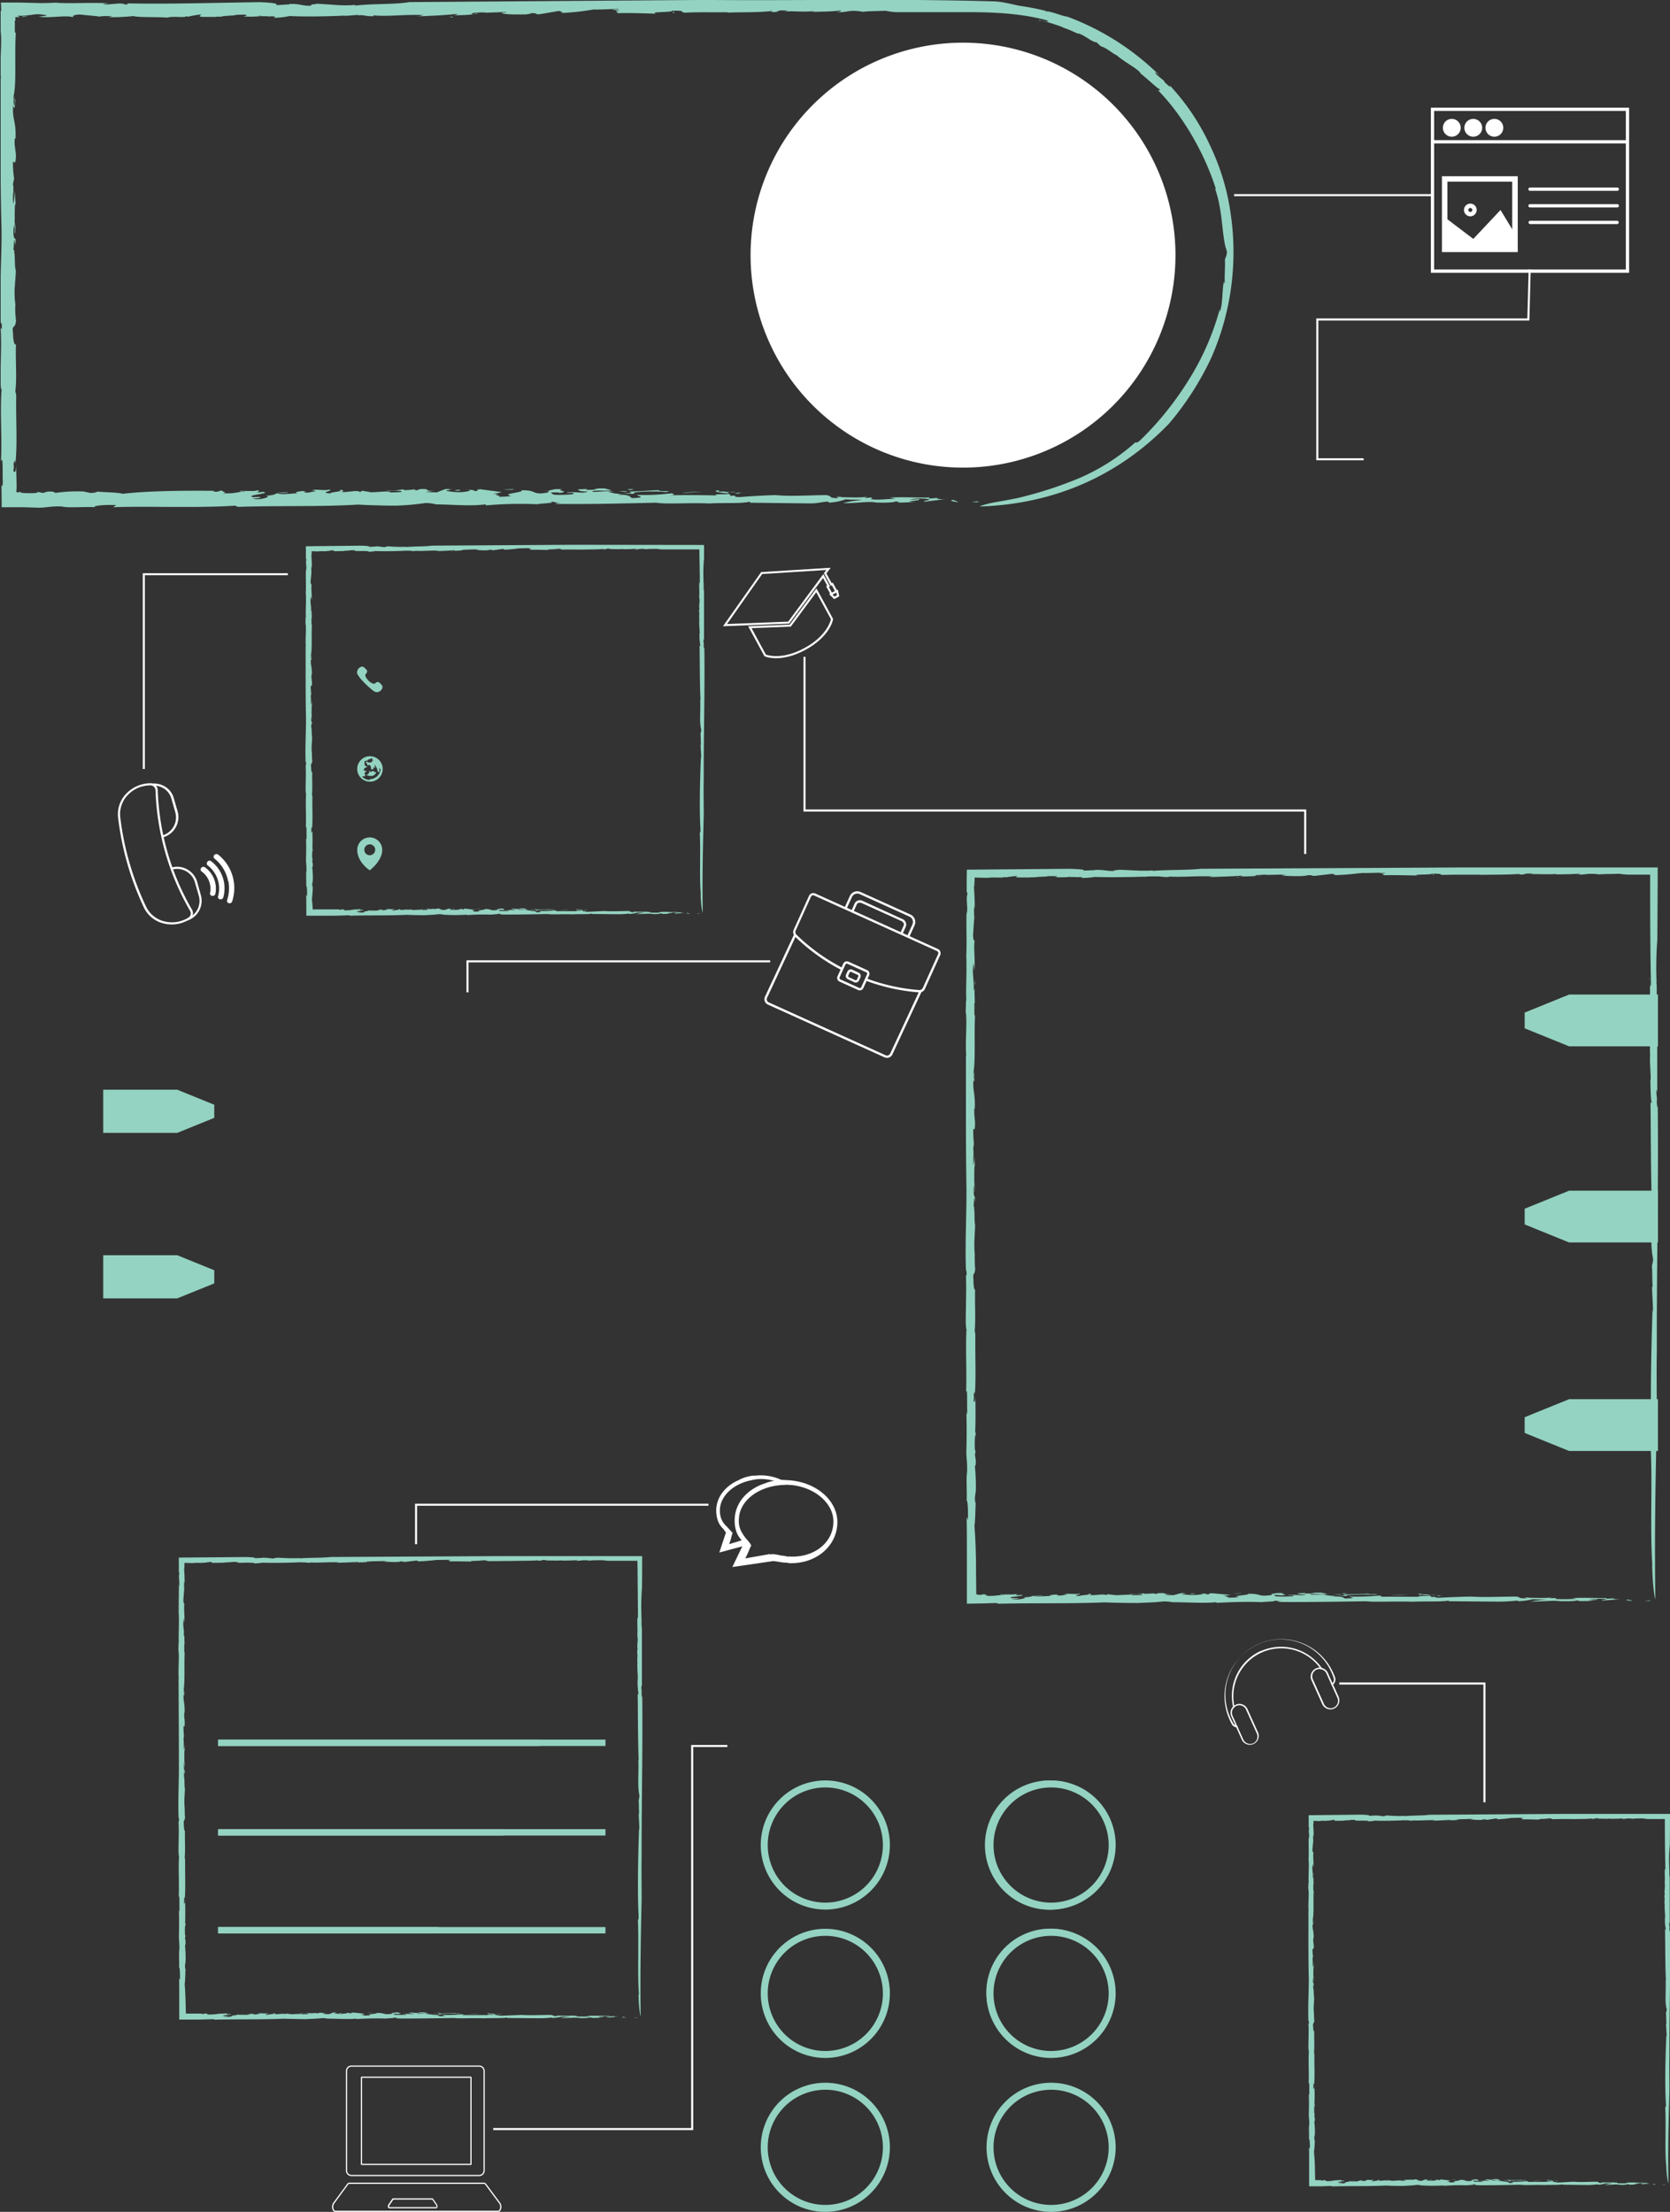 <svg id="Layer_1" data-name="Layer 1" xmlns="http://www.w3.org/2000/svg" xmlns:xlink="http://www.w3.org/1999/xlink" viewBox="0 0 562.36 744.75"><rect x="0" y="0" width="562.36" height="744.75" fill="#333333" stroke="none"/><defs><style>.cls-1{fill:none;}.cls-2{clip-path:url(#clip-path);}.cls-3{fill:#94d3c1;}.cls-4{fill:#fff;}</style><clipPath id="clip-path" transform="translate(0.22 -40.38)"><rect class="cls-1" width="595.28" height="841.89"/></clipPath></defs><title>BlockedColumn_SVG</title><g class="cls-2"><path class="cls-3" d="M327,209.46c4-.12-2.12-.45,2.58-.2a5.19,5.19,0,0,1-2.58.2" transform="translate(0.22 -40.38)"/><path class="cls-3" d="M342.76,208A134.75,134.75,0,0,0,363,201.46a69.72,69.72,0,0,0,18.68-11.76c1.19-1.11.15.85,2.78-1.77a107.47,107.47,0,0,0,15.27-19.08,89,89,0,0,0,10.81-24.41l0,1c1.11-3,.68-7,1.38-10.27.14,0,0,1.08.33.33-.22-.87.16-6.06,0-7.48.2-1.31.62-1.18.69-2.9l-.56-1.9c-1.2-5.21-1-12.89-3.61-19.74.19.31.45,1,.41.39-3.53-11.07-10.5-24-19.6-33.25.46.27,1,.42.63-.27-.73-.2-3.56-3-6.26-5.15-.74-1.54-4.82-3.44-7.9-6l.34.11c-2.7-1.31-3.59-2.62-5.95-3.37l-1.42-1.33c-1.48,0-3.72-2.22-6.1-3v.17c-2.13-.92-3.22-1.47-5.26-2.16l-.17-.15c-4.75-1.71-7.62-2.43-7.6-2-1.61-.87,4.79,1,2.27-.29C344,45,335.44,44.53,327,44.47l-25.46,0A20,20,0,0,1,298,44c-1.68.11-6.34.1-7.87.39.56,0-1.09-.29-2-.32-3.06-.21-3.34.61-6.71.36,1.34-.14,1.79-.32,1.35-.53-2.88.43-6.71.37-10.11.51.53-.1,1.35-.15,1.22-.33-3.71.49-6.76-.1-10,.21l1.22-.32c-5.23-.39-1.54.67-6.07.44,1.08-.1.7-.23.9-.36-4.22.58-11.06.39-15.27.59.25-.05.18-.13.18-.13-4.59.07-9.38-.11-14.43.14-1.84-.14.6-.78-4.26-.66.18.64-8.25.26-5.38,1-4.15-.11-10.72-.35-13.48-.13,1.86-.24-2-.78,1.42-.84l-2.6-.39c.38-.26,2.68.09,1.85-.24-1.73,0-6.77.28-8.31.18a82,82,0,0,1-11.33,1.21c2.44-.25-1.39-.71.27-.82l-7.23,1.23c-1.73,0-.38-.51-2.87-.34.13.17-1,.28-1.72.41-.64-.07-7.17.16-7.92-.47-.76-.25,2.81-.13.9-.36l-6.51.24-.06-.09c-2.11-.09-6.2.27-3.92.62,1.47,0-.55-.38,1.61-.2a50.16,50.16,0,0,1-8.37.48,2.44,2.44,0,0,0,1.4-.45c-4.29.5-8.82.66-13.6.86-.08.3,1.78-.54,2.48-.39-6.13-.41-12.65.6-17.76,0,.84-.06.46.42.4.34-3,0-2.82-.47-4.74-.31-.19-.26-2.42.08-4.4.16-1,.18-.52-.13,1.21-.16-2.76.22-13.8.61-20.18.24a25.58,25.58,0,0,1-5.38.6l.58-.39c-1.34-.24-4.92,0-5.16-.31-3.13.48,12-.41,7.82,0-1.09-.34-5.9.63-5,.09-2.94,0-5.79.46-8.61.09.82.06,2.39-.55,0-.53-4.18.08-1.19.19-4.58.33l-2.13.16c-.14.38-3.74,0-2.18.38-.52-.32-6.09.19-5.66-.45l.58-.5a27.2,27.2,0,0,0-4.38.75c-.24,0-.71-.14-.62-.23-.29.77-4.32-.06-6.47.54-3.8-.27-9.64,0-11.43-.51a65.32,65.32,0,0,1-8.91.35,6.48,6.48,0,0,0,1.76-.26,18.68,18.68,0,0,0-4.51.1c.42-.12-4.18-.45-6.5-.73-2.9.23-1.91.65-2.2.9-2.65-.76-8.18.49-11.5-.2,1-.1,4.23-.37,1.82-.56a10.37,10.37,0,0,0-4.2,0l-2.49.26-1.36.05a8.18,8.18,0,0,1-.94-.06,4,4,0,0,1,.74.63,3.35,3.35,0,0,0-1.49-.08c.07.81.17,1.39-.2,1.19a14.35,14.35,0,0,1,.06,2.48c0,1,0,1.8.35,1.56-.52,7,.31,17.07-.79,21.38.1,1,0,3.52.31,3,.34-1.67-.24-2.34,0-3,0,.9.19,1.1.27,1.19-.14,2.19-.18,3.9-.69,1.84-.39,4.86,1,5,.8,11.18-.25-.28-.35.19-.31,2l.44,3.43c-.1,4-.58,2.27-1,2.37a33.7,33.7,0,0,0,.38,5.71l-.54,2.59c.39-1.88.26,1.76.36,2.77l-.1-1a23.52,23.52,0,0,0,0,4.11c.27-.29.38-2.81.46-4.19.19,1.09.14,2.79.37,4.24-.43-.48-.31,3.47-.35,5.17A9,9,0,0,0,5,116.9c-.22,0,0,3.18-.34,1.66a18.14,18.14,0,0,0,0-2.61,8.47,8.47,0,0,0-.27,3.79c.21,2,.84-.51.57,3.3a13.43,13.43,0,0,0-.42-2l-.22,3.56.38.15c-.1.48-.13.15-.18.37.4,1.06.12,5.44.58,6.25,0,1.8-.27,3.78-.31,5.5l0-.33A29.61,29.61,0,0,0,5,143.23l-.09-.09a37.93,37.93,0,0,0,.26,5.28c-.29,2.9-1.46,1-1,4.18,0,2.94.71,4.61,1,3.42-.26,5.28.37,11.27-.23,16.17A4.89,4.89,0,0,1,5.24,174c-.15,7.76.46,16.37-.3,22.54-.16-2.25-.39-.15-.61-.1.35,1.85-.36,2.23.24,2.9.34-.19.51,0,.66-2.19,0,1.72.08,3.73.12,5.73a26.51,26.51,0,0,1-.07,3.2,5.21,5.21,0,0,1,1,.2c-.46-.17,0-.27.31-.38-.55.56,3,.64,5.55.45l.37-.34,1.67.35c1-.11,1.1-.71,3.66-.39a1.21,1.21,0,0,0,.75.36,52,52,0,0,1,9.33-.46l2.37.5c1.24-.06,3.32-.36,1.14-.5,4.94.3,8.13.34,9.7.77,8.51-1,20.86-1.09,30.76-1l-.29.25c2.66.24,1.38-.44,3.24-.27-.86.24,2,.53-.07.82,3.81.27,4.9-.44,7.38-.55.37-.33-2,.21-1.51-.21.42-.12,5.26.26,5.85-.24,1,.19.21.56-.3.77L88.5,206c2.85.59-6.47,1.06-3.49,1.78l2.14-.08c2,.53-5.66.6-.29.78,2.34-.25,4.33-1,2.25-1.2,4.86-.14,2.25-1.21,7.47-1.16,1.43.29-4.18.07-3.17.48,2.46.41,4.94-.22,7.12-.08-2.43-.19-.37-.7,1.2-.79,2.66.23-1.72.47,2,.52.62-.29,4.08-.5,1.09-.71,1.35-.65,3.91.19,6-.33,1.23.47-3.88,1.08.26,1.31-.66-.45,5.1-.61,2.91-1.27,1.63.13,1.79.48.61.75,2.32.28,5.62-.81,6.38.07l.79-.45,3,.51c2,0,6.57-.62,6.38.07.66-.07,5.31,0,3.52-.52-2.9-.29-3.33.35-4.94-.3,2,.53,4.17-.07,5.85-.24l.27.26a23.12,23.12,0,0,0,3.91-.33c-.76.15-.37.33.43.4l1-.41c4-.2,1,.72,4.9.6l-3,.31a36.78,36.78,0,0,0,3.89.19c.73-.37,2.1-.82,2.73-1.1,2.22-.17,1,.41,3.18,0l-2.86.45c-.43.12,1.93.61,4.9.6,1.89-.13,4.83-.66,1.84-.86,1.49,0,3.57.22,2.39.49,3.37-.13-.44-.4,2.47-.63,1.19.24,4.89.6,7.13,1l-3,.61h2c-2.62.5,1.32.38-.15.9a27.65,27.65,0,0,0,4.38-.23c-4-.84,4.52-1.15,3.35-1.91,5.52-.21,3.45,1.86,9.21.66-1-.2,1.77-.78-1.71-.56,3.44.09,2.34-.77,6.39-.45-3,.31,3.22.78-1.12,1.23.29-.25-2.41-.19-3.08-.12,1.41.29-.29.77,3.22.77,2.14-.07,5.09-.09,4.66-.48-.09-.44-3.28,0-1.9-.4,4.28-.15,5,.51,6.76-.26-2.7.06-3.38-.39-3.33-.7l3.14-.18-.61.29c5,.21,1.49-.53,6.37-.45l2.28.58c-1.16.49-7.09-.22-6.22.58,3.17,0,4.22-.37,7.21-.16l-2.23.16c1.13,0,2.26,1.09,6.79.47,2.33-.25.61-.29.67-.59,5.09-.09,6.61-.4,9.89-.45-.67.59,5.79.06,2.17.66-1.66-.34-9-.31-10.83.25,1.86.7-4-.1-5.09.61,4.08,0,3.89.7,4.54,1.15a19.32,19.32,0,0,0,2.91-.22c.48-.43-1-.42-1.09-.86a69.18,69.18,0,0,0,11.46-.53c1.52.21,1,.63-.76.67,5.42-.12,11.21-.07,16.35.06-3.32-.69,5.75-.16,3.48-.74-2.76-.15-5.13-.64-3.61-.95,1.72,0-.06.3.66.45,2.2-.38,3.42.6,5.57,0-5,.22-1,.84-1.87,1.38,3.57-.3-.15.39,3.37.39,3.57-.3,7.93-.54,11.89-.66,5,.51,12.58,0,17,0,2.32.27.75.89,3.27,1,2.95,0-2.2-.66,2.18-.38l-.42.12c1.32-.14,8,.42,9.32-.46l-1.35.66a12,12,0,0,0,2.24-.16c0,.22,1,.41-.34.56,2.7.45,5.67-.08,8.6-.1l-1.88-.39c5-.31,8.39.08,13.25-.05l-.14.38,2.88-.23c-.7.37,1.95.61,3.48.3l-7.52.94c-2.09-.22,2.28-.46,1-.84a19,19,0,0,0-6.34.14,15.47,15.47,0,0,0,3.14-.18c.57.54-2,.52-3.34.87a11.3,11.3,0,0,0,2.38,0,43.84,43.84,0,0,1-6.51.32c2-.21-1.09-.33-.33-.48-.24.47-3.05.61-6.7.48-2.61-.54-6.85.35-11.08.2a33.55,33.55,0,0,1,6.48-1.05c-2.66-.24-3,0-5.62-.23a18.43,18.43,0,0,1-5.66,1.12l-.19-.36c-3.14.18-3.14.7-7.13.61l-19.11-.22-.2-.35c-2.9.75-9.68.28-13.59.61-6.66-.34-14.45.34-17.87-.27-11.74.27-22,.54-34.18.41l2.05-.51c-2.18.37-1.42-.3-3.55-.22,2.45.41-3,.53-4.48.84a127.15,127.15,0,0,0-17.17.39l-.19-.35c-4.85.66-10.65.08-16.7,0a12.87,12.87,0,0,0-3.59-.44,89.54,89.54,0,0,1-9.8.88c-3.52,0-9.22-.14-12.79-.36-13.22.8-26.72.29-40.45.77l-1-.41c-13.32.88-29.7.08-41.08.53l1.1-.71c-3.56-.21-8.12.19-7.21.69-3.58-.22-8.92.34-11.19-.24-3.66-.13-4.47.33-7.51.42l-5.53-.16-7.16,0c0-2.54-.06-5.46-.11-9.33l0,1.7c.15.76.46.83.5-.89-.2-2.57.19-9.46-.65-6.9.49-7.36-.4-17.16.26-24.33-.23.62-.28-1.19-.43-1.95,0-6.46.46-13.25.07-18.41.11-1,.39,1.64.41-1-.09-1.55-.3,0-.43-1.95-.43-10.46.45-21.19.33-30.7C-.21,100.41,0,82.76-.06,66.56l.17.18C-.54,61.31.77,54-.2,49.68c.16-.36.07-7.39.4-5.44,0-.94-.07-1.91-.11-3H6.55l4.27.11a74.34,74.34,0,0,0,8.74-.15,9.79,9.79,0,0,0-1.57.09c6.31.37,11.88-.14,18.54.2a8.7,8.7,0,0,0-2.1.3c2.57.32,6.09-.72,7.5.1,1.48,0,1-.41.15-.39,14.58.32,30.14-.2,45.31-.39,10.88.49.67,1.38,9.25.77.7.16.5-.31.62-.14,3.32-.23,5.17.91,7.48.48-.95-.5,1.53-.28,1.6-.59,6.64.33,8,.78,13.23.4l-.4.26c6.15-.74,13.28-.34,18.47-1.2l99.5-.73c32.79.29,64.48-.51,98.11.51,4,.43,6.11,1.22,8.35,1.53a88.45,88.45,0,0,1,8.87,1.78c-.38,0-.92-.1-.38.15.63-.58,6,1.72,6.93,1.6a87.22,87.22,0,0,1,31.51,20.13c-1.51-1.43-2.65-1.75-.79-.13l2,1.64.17.42c1.19,1.19,2.64,2.37,1.6.95a76.41,76.41,0,0,1,13.77,20.49,78.11,78.11,0,0,1,7,23.48,88.37,88.37,0,0,1-6.45,47.58,99,99,0,0,1-14.43,22.57c-17.17,17.76-39,27.09-63.8,27.87a15.69,15.69,0,0,1,2.88-.92c2-.56,5.36-.95,10.28-2" transform="translate(0.22 -40.38)"/><path class="cls-3" d="M322.27,209.51c-.84-.28-3.61-.44-1.4-.82.27.27,1.69.57,1.4.82" transform="translate(0.22 -40.38)"/><path class="cls-3" d="M248.49,206.59a5,5,0,0,1-1.28-.16,12.78,12.78,0,0,1,2.49-.11,2.33,2.33,0,0,0-1.21.27" transform="translate(0.22 -40.38)"/><path class="cls-3" d="M229.63,206.42c.28-.25,4.32-.45,6.71-.48Z" transform="translate(0.22 -40.38)"/><path class="cls-3" d="M212.06,205.38c-1.53-.21-1.1-.33.94-.33.15.14-.53.21-.94.33" transform="translate(0.22 -40.38)"/><path class="cls-3" d="M210.81,206a12.37,12.37,0,0,1-2.9-.28c.06.21,3.38-.14,2.9.28" transform="translate(0.22 -40.38)"/><path class="cls-3" d="M172.65,205.22a15.73,15.73,0,0,1-3.76-.05c1,.19,4.46-.32,3.76.05" transform="translate(0.22 -40.38)"/><path class="cls-3" d="M154.92,205.6a8.17,8.17,0,0,0-1.48,0c-1.05-.12.06-.3.95-.33Z" transform="translate(0.22 -40.38)"/><polygon class="cls-3" points="9.41 5.59 7.49 5.72 7.78 5.47 9.41 5.59"/><path class="cls-3" d="M150.64,46c1.92-.16,1.34.24,1.65.28-1.72,0,.64-.32-1.65-.28" transform="translate(0.22 -40.38)"/><polygon class="cls-3" points="227.13 4.32 226.55 4.32 226.75 3.81 227.13 4.32"/><path class="cls-4" d="M395.61,126.3a71.54,71.54,0,1,1-71.54-71.55,71.54,71.54,0,0,1,71.54,71.55" transform="translate(0.22 -40.38)"/></g><g class="cls-2"><path class="cls-4" d="M548.37,132.23H481.61V76.64h66.76Zm-65.66-1.11h64.56V77.74H482.71Z" transform="translate(0.22 -40.38)"/><rect class="cls-4" x="482.17" y="47.19" width="65.87" height="1.1"/><path class="cls-4" d="M491.66,83.41a3,3,0,1,1-3-3,3,3,0,0,1,3,3" transform="translate(0.22 -40.38)"/><path class="cls-4" d="M498.89,83.41a3,3,0,1,1-3-3,3,3,0,0,1,3,3" transform="translate(0.22 -40.38)"/><path class="cls-4" d="M506,83.41a3,3,0,1,1-3-3,3,3,0,0,1,3,3" transform="translate(0.22 -40.38)"/><polygon class="cls-4" points="486.43 73.1 496.13 80.44 505.29 70.7 510.21 78.83 510.21 84.32 486.43 84.32 486.43 73.1"/><path class="cls-4" d="M510.87,125.26H485.34V99.72h25.53Zm-23.69-1.84H509V101.56H487.18Z" transform="translate(0.22 -40.38)"/><path class="cls-4" d="M494.9,113.22a2.14,2.14,0,1,1,2.14-2.14,2.15,2.15,0,0,1-2.14,2.14m0-2.81a.67.67,0,1,0,.67.67.67.67,0,0,0-.67-.67" transform="translate(0.22 -40.38)"/><path class="cls-4" d="M544.38,104.63H515a.55.55,0,0,1-.55-.55.55.55,0,0,1,.55-.55h29.39a.55.55,0,0,1,.55.55.55.55,0,0,1-.55.55" transform="translate(0.22 -40.38)"/><path class="cls-4" d="M544.38,110.22H515a.55.55,0,0,1-.55-.55.55.55,0,0,1,.55-.55h29.39a.55.55,0,0,1,.55.55.55.55,0,0,1-.55.55" transform="translate(0.22 -40.38)"/><path class="cls-4" d="M544.38,115.82H515a.56.56,0,0,1,0-1.11h29.39a.56.56,0,0,1,0,1.11" transform="translate(0.22 -40.38)"/><rect class="cls-4" x="415.58" y="65.36" width="66.42" height="0.69"/><polygon class="cls-4" points="459.19 154.99 443.25 154.99 443.25 107.23 514.32 107.23 514.76 90.73 515.45 90.75 515 107.92 443.94 107.92 443.94 154.3 459.19 154.3 459.19 154.99"/><polygon class="cls-3" points="59.69 366.91 47.22 366.91 34.75 366.91 34.75 381.44 47.22 381.44 59.69 381.44 72.15 376.39 72.15 371.97 59.69 366.91"/><polygon class="cls-3" points="59.69 422.64 47.22 422.64 34.75 422.64 34.75 437.17 47.22 437.17 59.69 437.17 72.15 432.12 72.15 427.7 59.69 422.64"/><path class="cls-3" d="M553.54,579.42c3.47-.07-1.87-.27,2.27-.12a6.51,6.51,0,0,1-2.27.12" transform="translate(0.22 -40.38)"/><path class="cls-3" d="M556.2,567.33c-.8-11.18,0-25.91-.5-38.16,0-1.43.43.38.33-2.86-.62-11.87-.25-30.58.23-45l.12.87c.09-2.75-.32-6.12-.26-9,.08,0,.11.93.22.25-.24-.73-.11-5.27-.29-6.51.09-1.15.29-1,.4-2.53l-.28-1.67c-.67-4.64,0-11.28-.3-17.61.06.3.12.92.18.42-.41-10.17-.33-22.9-.48-34.27.1.45.28.87.39.21-.29-.56-.37-4.08-.42-7.12.3-1.38-.28-5.23-.11-8.81l.06.31c-.31-2.65.19-3.92-.19-6.07l.23-1.67c-.42-1.17.23-3.83,0-6l-.09.07c-.1-2.06.11-3.13,0-5l0-.18c-.11-4.47.12-7.07-.21-7,.27-1.56.12,4.34.51,1.88-.29-12.14-.29-25.07-.28-37h-7.23a26.16,26.16,0,0,1-3.13-.3c-1.47.07-5.57.06-6.92.23.5,0-.95-.17-1.73-.19-2.7-.12-2.95.37-5.91.22,1.18-.09,1.58-.2,1.19-.32-2.53.26-5.9.22-8.88.3.46,0,1.18-.09,1.07-.19-3.26.29-5.95-.06-8.81.12l1.07-.19c-4.61-.23-1.36.4-5.34.26.95-.06.62-.13.79-.21-3.71.35-9.72.23-13.43.35.22,0,.17-.08.17-.08-4,.05-8.26-.06-12.7.09-1.61-.09.53-.47-3.74-.4.16.39-7.25.16-4.73.6-3.65-.07-9.42-.21-11.85-.08,1.64-.15-1.78-.47,1.25-.5l-2.29-.24c.34-.16,2.36.06,1.63-.14-1.52,0-6,.17-7.31.1-2.81.24-5.4.68-10,.73,2.15-.15-1.22-.43.24-.49l-6.36.74c-1.52,0-.33-.31-2.52-.21.11.11-.84.17-1.51.25s-6.31.1-7-.28c-.66-.15,2.48-.08.79-.22l-5.72.14-.05-.05c-1.86-.06-5.46.16-3.45.37,1.29,0-.48-.23,1.42-.12a61.22,61.22,0,0,1-7.36.29,2.8,2.8,0,0,0,1.23-.27c-3.77.3-7.76.39-12,.52-.07.18,1.56-.33,2.18-.23-5.39-.25-11.13.35-15.61,0,.73,0,.4.25.35.2-2.6,0-2.48-.28-4.17-.19a28.46,28.46,0,0,0-3.87.1c-.9.11-.45-.08,1.06-.09-2.42.13-12.13.36-17.73.14a33.43,33.43,0,0,1-4.74.36l.51-.24c-1.18-.14-4.32,0-4.54-.18-2.75.29,10.6-.25,6.88,0-1-.2-5.19.38-4.38.05-2.59,0-5.1.28-7.57.06.71,0,2.1-.33,0-.32-3.68,0-1.05.12-4,.2l-1.88.09c-.12.23-3.29,0-1.92.23-.45-.19-5.35.12-5-.27l.51-.3a33.4,33.4,0,0,0-3.85.46c-.21,0-.63-.09-.55-.14-.25.46-3.8,0-5.69.32l-4.35-.11c0,.54,0,1.05-.06,1.49a13.56,13.56,0,0,1-.15,1.82c.14,2.56.31,4.9.21,7.83a8.51,8.51,0,0,0-.15-1.55,23.65,23.65,0,0,0,.06,4c-.07-.38-.27,3.67-.44,5.71.14,2.55.39,1.68.54,1.93-.45,2.33.3,7.2-.12,10.12-.06-.89-.22-3.72-.34-1.6-.45,2.33.34,4.69.12,8.45l.38-.92c-.24,1.67.22,5.53-.17,5.15.14,1.25-.12,4.43.25,4-.32,6.17.19,15-.48,18.8.07.88,0,3.09.19,2.64.21-1.47-.15-2.06,0-2.6,0,.79.11,1,.16,1.05-.09,1.92-.11,3.43-.42,1.61-.23,4.27.63,4.4.48,9.84-.15-.25-.21.16-.18,1.75l.26,3c-.06,3.51-.35,2-.61,2.08a41.89,41.89,0,0,0,.23,5l-.33,2.28c.24-1.66.16,1.55.22,2.43l-.06-.88a29.84,29.84,0,0,0,0,3.61,24.56,24.56,0,0,0,.27-3.68c.07,1.13.14,2.28.22,3.72-.25-.42-.18,3.06-.2,4.55a11.16,11.16,0,0,0,.21,2.43c-.13,0,0,2.79-.2,1.46a21.31,21.31,0,0,0,0-2.3,10.63,10.63,0,0,0-.16,3.34c.13,1.76.5-.46.34,2.89a14.44,14.44,0,0,0-.26-1.72l-.13,3.13.23.13c-.05.43-.07.13-.11.33.25.93.08,4.78.35,5.49,0,1.58-.16,3.33-.18,4.84l0-.29a37.37,37.37,0,0,0,.11,5.85l-.05-.09c0,1,0,3.39.15,4.65-.17,2.55-.87.86-.58,3.67,0,2.59.42,4,.57,3-.16,4.64.22,9.91-.14,14.22a6.53,6.53,0,0,1,.21,1.62c-.09,6.81.27,14.39-.18,19.81-.1-2-.23-.13-.36-.09.2,1.63-.22,2,.13,2.55.21-.16.32,0,.4-1.92.11,4.06.11,10.25-.08,12.5.09-1.12.16-.25.22.64-.33-.3-.38,2.7-.27,5l.21.32-.21,1.47a8.86,8.86,0,0,1,.23,3.22,1.32,1.32,0,0,0-.22.66,64.78,64.78,0,0,1,.28,8.2l-.3,2.09c0,1.08.21,2.91.3,1-.18,4.34-.2,7.15-.46,8.52.29,3.44.45,7.58.53,11.9,0,3.77.06,7.64.09,11.21h.52l-.09.15c1.93.14,1.1-.26,2.64-.16-.75.15,1.79.32-.05.49,3.34.17,4.31-.26,6.48-.33.33-.2-1.75.13-1.33-.12.38-.07,4.63.15,5.15-.15.84.12.19.34-.27.46l2.05-.14c2.5.35-5.7.63-3.07,1.06l1.88,0c1.8.31-5,.35-.25.46,2.05-.15,3.8-.59,2-.72,4.27-.08,2-.72,6.57-.7,1.26.18-3.67.05-2.79.3,2.16.24,4.34-.14,6.26-.05-2.13-.12-.33-.42,1.06-.48,2.33.14-1.52.29,1.79.32.54-.18,3.58-.31.95-.43,1.2-.39,3.45.11,5.25-.2,1.08.28-3.41.65.23.79-.58-.27,4.48-.37,2.56-.77,1.42.08,1.57.29.53.46,2,.16,4.94-.49,5.61,0l.7-.28,2.59.31c1.8,0,5.78-.37,5.61,0,.58,0,4.67,0,3.09-.31-2.54-.17-2.92.21-4.34-.18a20.59,20.59,0,0,0,5.14-.14l.24.16a30.56,30.56,0,0,0,3.44-.2c-.67.09-.32.2.38.24l.91-.25c3.56-.12.84.43,4.31.36l-2.63.19c.57,0,1.75.19,3.41.11l2.41-.66c1.95-.1.87.25,2.79,0l-2.52.27c-.37.07,1.7.37,4.31.36,1.66-.08,4.25-.4,1.62-.52,1.31,0,3.14.13,2.1.29,3-.07-.38-.23,2.17-.37l6.27.57-2.67.37h1.77c-2.29.3,1.17.22-.13.54a37.68,37.68,0,0,0,3.85-.14c-3.54-.5,4-.69,2.95-1.15,4.85-.12,3,1.12,8.1.4-.83-.12,1.55-.47-1.5-.34,3,0,2.05-.46,5.61-.27-2.64.19,2.83.47-1,.74a11,11,0,0,0-2.71-.07c1.24.18-.26.46,2.83.46,1.89,0,4.47-.05,4.1-.29-.08-.26-2.88,0-1.67-.24,3.76-.09,4.38.31,5.94-.16-2.38,0-3-.23-2.93-.41l2.77-.11-.54.17c4.42.13,1.3-.31,5.6-.27l2,.35c-1,.3-6.24-.13-5.48.35,2.79,0,3.71-.23,6.34-.1l-2,.1a19.9,19.9,0,0,0,6,.28c2.05-.15.54-.17.59-.35l8.7-.27c-.6.35,5.09,0,1.91.39a57.44,57.44,0,0,0-9.53.15c1.63.42-3.51-.06-4.47.37,3.59,0,3.41.42,4,.69a23.43,23.43,0,0,0,2.56-.14c.42-.25-.88-.25-1-.51a88.14,88.14,0,0,0,10.07-.32c1.34.13.92.38-.67.41,4.77-.08,9.86,0,14.39,0-2.93-.41,5-.1,3-.44-2.43-.09-4.51-.39-3.17-.58,1.51,0-.05.19.58.27,1.93-.22,3,.37,4.9,0-4.36.13-.85.51-1.65.83,3.14-.18-.13.23,3,.23,3.13-.18,7-.32,10.45-.39,4.36.31,11.06,0,15,0,2,.17.66.54,2.87.6,2.6,0-1.92-.4,1.92-.23l-.37.07c1.17-.08,7.06.25,8.2-.28l-1.19.4a15.33,15.33,0,0,0,2-.09c0,.13.86.24-.31.33a68.64,68.64,0,0,0,7.57-.06l-1.66-.23c4.42-.19,7.38,0,11.65,0l-.13.23,2.54-.13c-.61.22,1.72.36,3.06.18l-6.61.56c-1.84-.13,2-.28.85-.5a24.39,24.39,0,0,0-5.57.08,18.93,18.93,0,0,0,2.76-.11c.5.33-1.8.31-2.93.53a16.13,16.13,0,0,0,2.09,0c-1.56.16-3.13.18-5.73.19,1.76-.13-1-.2-.29-.29-.21.28-2.68.37-5.89.29-2.29-.33-6,.21-9.74.12a41.27,41.27,0,0,1,5.69-.63l-4.94-.14a23,23,0,0,1-5,.67l-.17-.21a61.37,61.37,0,0,1-6.27.36l-16.8-.13-.17-.21c-2.56.45-8.52.17-11.95.37-5.86-.21-12.71.2-15.72-.16-10.32.16-19.35.32-30,.24l1.8-.31c-1.91.23-1.24-.17-3.12-.13,2.16.25-2.61.32-3.93.51-4.77-.24-10.88,0-15.11.23l-.16-.21c-4.27.4-9.36,0-14.68,0a16.5,16.5,0,0,0-3.16-.27c-2.88.34-4.39.32-8.62.53-3.09,0-8.1-.08-11.24-.21-11.62.48-23.49.17-35.57.46l-.87-.25-4.11.14-5.72.09c0-5.35,0-10.83,0-16.06,0-4.75,0-9.27-.08-13.12l.42,1c.13-3.13-.11-7.14-.41-6.34.13-3.14-.21-7.84.14-9.84.08-3.21-.19-3.93-.25-6.6.16-6.43.12-8.82,0-14.88l0,1.51c.09.66.27.72.3-.79-.12-2.26.11-8.31-.39-6.06.29-6.48-.24-15.1.15-21.39-.14.53-.16-1.06-.26-1.73,0-5.67.28-11.64.05-16.18.07-.9.23,1.44.24-.87-.05-1.37-.17,0-.25-1.71-.26-9.2.26-18.63.2-27-.27-14.87-.14-30.38-.18-44.63l.1.16c-.39-4.77.4-11.19-.19-15,.1-1.13.05-4.31.24-3.47-.27-3.8.26-10.64-.08-16.13a13.49,13.49,0,0,0,.05,1.38c.22-5.55-.08-10.44.12-16.3a11.05,11.05,0,0,0,.18,1.85c.19-2.26-.43-5.36.06-6.6,0-1.3-.25-.92-.23-.13,0-2.7,0-5.43.06-8.22l34.53-.29c9.56.3.58.83,8.12.46.62.1.45-.19.56-.08,2.91-.14,4.54.54,6.57.29-.84-.3,1.34-.17,1.4-.35,5.85.19,7,.46,11.64.23l-.35.16c5.41-.44,11.67-.21,16.24-.72l87.48-.44H558c0,7.92-.08,16-.12,24.19a122.53,122.53,0,0,0-.24,14.86c-.07-.3-.08-.77-.14-.27.34.38,0,5.29.35,6,0,10.79,0,20.73,0,31.83,0-1.76-.31-2.64-.29-.55l.22,2.18-.1.35c.06,1.43.22,3,.33,1.51.3,27.89-.39,55.33-.3,82.65-.15,6.49,0,15.72,0,22.77-.45,20.89-.82,39.72-.5,60.94,0,0-.88-2.77-1.08-11.53" transform="translate(0.22 -40.38)"/><path class="cls-3" d="M549.36,579.45c-.74-.17-3.17-.26-1.23-.49.23.16,1.49.34,1.23.49" transform="translate(0.22 -40.38)"/><path class="cls-3" d="M484.49,577.7a6.08,6.08,0,0,1-1.12-.1,16.56,16.56,0,0,1,2.18-.06,2.82,2.82,0,0,0-1.06.16" transform="translate(0.22 -40.38)"/><path class="cls-3" d="M467.91,577.6a49.88,49.88,0,0,1,5.9-.29Z" transform="translate(0.22 -40.38)"/><path class="cls-3" d="M452.46,577c-1.34-.12-1-.2.83-.19.13.08-.46.12-.83.19" transform="translate(0.22 -40.38)"/><path class="cls-3" d="M451.36,577.32a17,17,0,0,1-2.55-.17c.05.13,3-.09,2.55.17" transform="translate(0.22 -40.38)"/><path class="cls-3" d="M417.81,576.88a20.14,20.14,0,0,1-3.3,0c.84.12,3.92-.19,3.3,0" transform="translate(0.22 -40.38)"/><path class="cls-3" d="M402.22,577.11a11.25,11.25,0,0,0-1.3,0c-.92-.07.05-.18.84-.19Z" transform="translate(0.22 -40.38)"/><polygon class="cls-3" points="328.36 329.88 328.43 331.56 328.28 331.31 328.36 329.88"/><path class="cls-3" d="M415.69,335.71c1.68-.09,1.17.14,1.45.17-1.52,0,.56-.19-1.45-.17" transform="translate(0.22 -40.38)"/><polygon class="cls-3" points="482.96 294.57 482.45 294.57 482.63 294.26 482.96 294.57"/><polygon class="cls-3" points="528.38 334.87 543.34 334.87 558.3 334.87 558.3 352.3 543.34 352.3 528.38 352.3 513.42 346.24 513.42 340.94 528.38 334.87"/><polygon class="cls-3" points="528.38 400.91 543.34 400.91 558.3 400.91 558.3 418.34 543.34 418.34 528.38 418.34 513.42 412.27 513.42 406.98 528.38 400.91"/><polygon class="cls-3" points="528.38 471.11 543.34 471.11 558.3 471.11 558.3 488.55 543.34 488.55 528.38 488.55 513.42 482.48 513.42 477.18 528.38 471.11"/><path class="cls-3" d="M124.29,322.34a4.22,4.22,0,0,0-4.21,4.21c0,4.2,4.21,6.87,4.21,6.87s4.2-3.11,4.2-6.87a4.21,4.21,0,0,0-4.2-4.21m0,6a1.83,1.83,0,1,1,1.83-1.83,1.83,1.83,0,0,1-1.83,1.83" transform="translate(0.22 -40.38)"/><path class="cls-3" d="M128.46,272.2a1.06,1.06,0,0,0-.1-1.13c-.09-.12-.2-.22-.31-.34l-.51-.51a.78.78,0,0,0-.81-.16,1,1,0,0,0-.47.29c-.49.48-1.08.15-1.47-.08a4.77,4.77,0,0,1-1.37-1.24c-.32-.42-1-1.25-.34-1.86a1.2,1.2,0,0,0,.28-.47.78.78,0,0,0-.16-.81l-.51-.52c-.11-.11-.22-.22-.33-.31a1.06,1.06,0,0,0-1.13-.1,2.09,2.09,0,0,0-1.23,1.81,1.69,1.69,0,0,0,.22.75,12.28,12.28,0,0,0,1.54,2c.6.66,1.23,1.29,1.88,1.89.45.4.89.8,1.36,1.18a4.74,4.74,0,0,0,.9.64,2.17,2.17,0,0,0,.75.22,2.06,2.06,0,0,0,1.81-1.22" transform="translate(0.22 -40.38)"/><path class="cls-3" d="M124.36,295a4.29,4.29,0,1,0,4.29,4.29,4.29,4.29,0,0,0-4.29-4.29m0,8a3.69,3.69,0,0,1-2.73-1.22,2.09,2.09,0,0,0,.56,0c.23,0,.51-.08.58-.3s-.32-.62-.18-.91a.54.54,0,0,1,.23-.22l.5-.3-1-.22a.83.83,0,0,1,.24-.78,1.75,1.75,0,0,1,.67-.33c.08,0,.18-.1.15-.18a.14.14,0,0,0-.08-.07,4.53,4.53,0,0,1-.54-.27.46.46,0,0,1-.19-.52c0-.08.1-.15.07-.23a.23.23,0,0,0-.07-.1.51.51,0,0,1,.19-.73,1.26,1.26,0,0,1,.84-.1.35.35,0,0,1,.06-.31.26.26,0,0,0,.29-.12s0-.08.06-.1a.17.17,0,0,1,.1,0,5.7,5.7,0,0,0,.58-.06.63.63,0,0,1,0-.27,3,3,0,0,1,.52.09l-.15,0a1.91,1.91,0,0,0,0,.24,1.26,1.26,0,0,1,.36.43l-.38,0a1,1,0,0,1,.26.34.78.78,0,0,0-.31,0,.24.24,0,0,0-.15.26.15.15,0,0,1,0,.09s-.06,0-.09,0l-.74,0a.55.55,0,0,1-.44-.12c0-.05-.07-.12-.11-.16a.24.24,0,0,0-.32,0,.36.36,0,0,0-.06.33c.09.31.44.51.49.83,0,.06,0,.13,0,.16a.11.11,0,0,0,.07,0,.32.32,0,0,0,.32-.3,1,1,0,0,1,.72.91c0,.21,0,.47.14.6s.51,0,.77,0c0-.1,0-.2-.1-.29s-.12-.21,0-.28.2,0,.27.05a.55.55,0,0,0,.23.2,1.85,1.85,0,0,0-.13-1.11.59.59,0,0,1,.43.38,1.71,1.71,0,0,0,.27.54.81.81,0,0,1,.12.14.63.63,0,0,1,.07.3,3,3,0,0,0,.27.87.24.24,0,0,0,.06.11.34.34,0,0,0,.14,0l.36.09a.72.72,0,0,0-.11-.32h.12l-.1-.76a.33.33,0,0,0-.1-.24.82.82,0,0,1,.54.44,3.69,3.69,0,0,1-3.65,3.25m2.23-2.27s-.07.15-.1.2a.75.75,0,0,1-.21.26l-.37.35a1,1,0,0,1-.35.27,1.11,1.11,0,0,1-.41.08,3.39,3.39,0,0,1-1.79-.25c-.06,0-.14-.1-.11-.16h.3c.06,0,.13,0,.14-.07v-.07a.13.13,0,0,1,.07-.05.8.8,0,0,0,.36-.32.24.24,0,0,0,0-.14c0-.06,0-.13,0-.18a.2.2,0,0,1,.07-.06c.14-.13,0-.4.11-.54h.09a.87.87,0,0,0,.32.66.22.22,0,0,0,0-.16c.07,0,.13,0,.18-.09a1,1,0,0,1,.78-.15l.09,0c.12.06.1.28.23.31a.38.38,0,0,0,.15,0,.13.13,0,0,1,.13.11.13.13,0,0,0,0-.13s.2,0,.22.12" transform="translate(0.22 -40.38)"/><path class="cls-3" d="M234.29,348.08c1.86-.05-1-.18,1.22-.08a3,3,0,0,1-1.22.08" transform="translate(0.22 -40.38)"/><path class="cls-3" d="M235.77,341.51c-.53-6,0-13.92-.34-20.5,0-.77.29.2.22-1.54-.41-6.38-.16-16.42.16-24.19l.08.47c.06-1.48-.21-3.29-.18-4.85.06,0,.08.5.16.13-.17-.39-.08-2.83-.2-3.5.06-.62.19-.55.26-1.36l-.18-.89c-.45-2.5,0-6.06-.2-9.47,0,.17.08.5.12.23-.27-5.46-.22-12.3-.32-18.41.06.24.19.47.26.11a17.17,17.17,0,0,1-.28-3.82c.2-.74-.19-2.81-.08-4.73l.05.16c-.21-1.42.12-2.11-.14-3.26l.16-.9c-.28-.62.15-2.05,0-3.23l-.06,0c-.07-1.1.07-1.68,0-2.71l0-.09c-.08-2.41.08-3.8-.14-3.74.18-.85.08,2.32.34,1-.06-3.74-.12-7.39-.18-11.05H222.7a10.45,10.45,0,0,1-1.68-.2c-.79.05-3,0-3.72.16.27,0-.51-.12-.93-.13-1.45-.08-1.58.25-3.17.15.63-.06.84-.13.63-.22-1.35.18-3.17.15-4.77.2.25,0,.64,0,.58-.12-1.75.19-3.2,0-4.74.08l.58-.13c-2.47-.16-.73.27-2.87.18.51,0,.33-.09.43-.15-2,.24-5.22.16-7.22.24.12,0,.09,0,.09,0-2.17,0-4.43-.05-6.82,0-.87,0,.29-.31-2-.26.08.26-3.9.1-2.54.4-2-.05-5.06-.14-6.37-.06.88-.09-.95-.31.67-.33l-1.23-.16c.19-.1,1.27,0,.88-.1-.82,0-3.2.12-3.93.08a46.51,46.51,0,0,1-5.35.48c1.15-.1-.65-.28.13-.33l-3.42.5c-.81,0-.17-.21-1.35-.14.06.07-.45.11-.81.16a20.55,20.55,0,0,1-3.74-.18c-.36-.1,1.32-.06.42-.15l-3.08.1,0,0c-1,0-2.93.11-1.85.25.69,0-.27-.15.76-.08a27.17,27.17,0,0,1-4,.19,1.26,1.26,0,0,0,.66-.18c-2,.2-4.16.26-6.42.35,0,.12.84-.22,1.17-.16-2.89-.17-6,.24-8.39,0,.4,0,.22.17.19.14-1.39,0-1.33-.19-2.24-.12a11.35,11.35,0,0,0-2.08.06c-.48.07-.24,0,.57-.06-1.3.09-6.51.24-9.53.09a13.79,13.79,0,0,1-2.54.24L124,226c-.63-.1-2.32,0-2.43-.13-1.48.2,5.69-.16,3.69,0-.52-.13-2.78.25-2.35,0a37,37,0,0,1-4.07,0c.39,0,1.13-.22,0-.21-2,0-.56.08-2.16.13l-1,.07c-.06.15-1.76,0-1,.15-.24-.13-2.87.08-2.67-.18l.28-.2a14,14,0,0,0-2.08.3c-.11,0-.33-.06-.29-.09-.14.31-2,0-3,.21l-2.19-.07c0,.24,0,.47,0,.68a6.44,6.44,0,0,1-.1.94,33.56,33.56,0,0,1,.14,4.21,3.41,3.41,0,0,0-.1-.83,10.71,10.71,0,0,0,0,2.13c0-.2-.18,2-.29,3.07.09,1.37.26.9.36,1-.31,1.25.2,3.86-.08,5.43,0-.47-.15-2-.23-.86-.3,1.25.23,2.52.08,4.54l.25-.49c-.15.9.15,3-.11,2.76.09.68-.08,2.38.17,2.16-.21,3.31.12,8.06-.32,10.1,0,.47,0,1.66.13,1.42.13-.79-.1-1.11,0-1.4,0,.43.08.52.11.56-.06,1-.07,1.85-.28.87-.15,2.3.42,2.37.32,5.28-.1-.13-.14.09-.12.95l.17,1.62c0,1.88-.23,1.07-.4,1.11a18.45,18.45,0,0,0,.15,2.71l-.22,1.22c.16-.89.11.83.15,1.3l0-.47a12,12,0,0,0,0,1.94,10.12,10.12,0,0,0,.18-2c.06.73.08,1.11.15,2-.17-.22-.12,1.64-.14,2.45a4.76,4.76,0,0,0,.15,1.3c-.09,0,0,1.5-.14.78a9.6,9.6,0,0,0,0-1.23,4.61,4.61,0,0,0-.11,1.79c.09,1,.34-.24.23,1.56a7.51,7.51,0,0,0-.17-.93l-.09,1.69.15.07c0,.22,0,.07-.07.17.16.5.05,2.57.23,3,0,.85-.1,1.79-.12,2.6v-.15a17,17,0,0,0,.07,3.14l0-.05a20,20,0,0,0,.1,2.5c-.12,1.37-.58.46-.39,2,0,1.39.28,2.18.38,1.62-.1,2.49.15,5.32-.09,7.64a2.85,2.85,0,0,1,.14.87c-.06,3.66.18,7.73-.12,10.64-.07-1.06-.16-.07-.25-.05.14.88-.14,1.06.1,1.37.14-.09.21,0,.26-1,.08,2.18.08,5.51,0,6.72.06-.61.1-.14.15.34-.23-.16-.26,1.45-.18,2.67l.13.17-.14.79a3.73,3.73,0,0,1,.16,1.73.64.64,0,0,0-.15.36,27.6,27.6,0,0,1,.19,4.4l-.2,1.12c0,.59.14,1.57.2.54a41.5,41.5,0,0,1-.31,4.58c.14,1.14.3,3.51.3,3.51a11.49,11.49,0,0,1,1.45-.07l2.55,0h4.94l-.14.1c1.26.1.66-.18,1.53-.11-.41.1,1,.21,0,.33a20.13,20.13,0,0,0,3.49-.22c.17-.13-.94.09-.72-.08a17.44,17.44,0,0,0,2.77-.1c.45.08.1.23-.15.31l1.1-.1c1.34.24-3.06.42-1.65.71l1,0c1,.21-2.67.24-.13.31,1.1-.1,2-.39,1.06-.48,2.29-.06,1.06-.48,3.53-.46.67.11-2,0-1.5.19,1.16.16,2.33-.09,3.36,0-1.14-.08-.17-.28.57-.32,1.25.09-.81.19,1,.21.29-.12,1.93-.2.52-.28.64-.27,1.85.07,2.81-.14.58.19-1.83.43.13.53-.31-.18,2.4-.25,1.37-.51.77.05.85.19.29.3,1.09.11,2.65-.33,3,0l.38-.18,1.39.2c1,0,3.1-.25,3,0,.31,0,2.51,0,1.66-.21-1.36-.12-1.57.14-2.33-.12a8.91,8.91,0,0,0,2.76-.1l.13.11a13.85,13.85,0,0,0,1.85-.13c-.36.06-.17.13.2.16l.5-.17c1.91-.08.45.29,2.31.24l-1.42.13c.31,0,.95.12,1.84.07l1.29-.44c1.05-.06.47.17,1.5,0l-1.35.17a6.06,6.06,0,0,0,2.31.25c.9-.06,2.29-.27.87-.35.71,0,1.69.09,1.13.19,1.59,0-.2-.15,1.17-.25l3.36.39-1.43.24h1c-1.24.2.62.15-.08.36a15.77,15.77,0,0,0,2.07-.1c-1.9-.33,2.14-.45,1.58-.76,2.61-.08,1.63.74,4.35.27-.44-.08.84-.32-.8-.23,1.62,0,1.1-.31,3-.18-1.42.13,1.52.31-.53.49.14-.1-1.14-.07-1.46,0,.67.11-.14.3,1.52.3,1,0,2.41,0,2.21-.19s-1.55,0-.9-.16c2-.06,2.35.21,3.19-.11-1.28,0-1.6-.15-1.57-.27l1.48-.07-.29.11c2.38.09.7-.21,3-.18l1.08.23c-.55.2-3.35-.09-2.94.24,1.5,0,2-.15,3.41-.07l-1.06.06a8.5,8.5,0,0,0,3.21.19c1.1-.1.29-.11.32-.23l4.67-.18c-.32.23,2.74,0,1,.26a24.43,24.43,0,0,0-5.12.1c.87.28-1.89,0-2.41.24,1.93,0,1.84.29,2.15.47a11.26,11.26,0,0,0,1.37-.1c.23-.16-.47-.16-.51-.34a38.91,38.91,0,0,0,5.41-.21c.72.08.49.25-.36.27,2.56,0,5.3,0,7.73,0-1.57-.27,2.71-.06,1.64-.29-1.31-.06-2.43-.26-1.71-.39s0,.13.32.19c1-.16,1.61.24,2.63,0-2.34.09-.46.34-.89.55,1.69-.12-.07.16,1.6.16l5.61-.27c2.35.21,5.94,0,8,0,1.09.11.35.36,1.54.4,1.4,0-1-.27,1-.15l-.19,0c.62-.05,3.78.17,4.4-.18l-.64.26a5.94,5.94,0,0,0,1.06-.06c0,.09.47.16-.16.22a29.11,29.11,0,0,0,4.06,0l-.89-.15c2.38-.13,4,0,6.26,0l-.07.16,1.37-.09c-.33.15.92.24,1.64.12l-3.55.37c-1-.09,1.08-.18.46-.33a10.64,10.64,0,0,0-3,0,8.29,8.29,0,0,0,1.49-.07c.26.22-1,.21-1.58.35a6.33,6.33,0,0,0,1.12,0,25.38,25.38,0,0,1-3.07.12c.94-.08-.52-.13-.16-.19a8.4,8.4,0,0,1-3.17.19c-1.23-.21-3.23.14-5.23.08a19.16,19.16,0,0,1,3.06-.42l-2.65-.09a10.38,10.38,0,0,1-2.68.45l-.09-.14a27.21,27.21,0,0,1-3.37.24l-9-.09L199,348c-1.37.3-4.58.11-6.42.25-3.15-.14-6.83.13-8.44-.11-5.55.11-10.4.21-16.15.16l1-.2c-1,.15-.67-.12-1.68-.09,1.16.16-1.4.21-2.11.34a72,72,0,0,0-8.12.15l-.09-.14a64.7,64.7,0,0,1-7.88,0,7.06,7.06,0,0,0-1.7-.17c-1.55.23-2.36.21-4.63.35-1.66,0-4.35-.06-6-.14-6.24.32-12.62.11-19.11.3l-.47-.16c-2.08.12-4.33.16-6.59.17h-7.67c0-2.55,0-4.89-.06-7.08l.29.52c.08-1.69-.08-3.84-.28-3.41.09-1.69-.14-4.22.1-5.29,0-1.72-.13-2.11-.17-3.54.11-3.46.08-4.74,0-8l0,.81c.06.36.18.39.2-.42-.08-1.22.08-4.47-.26-3.26.19-3.48-.16-8.11.1-11.49-.09.29-.11-.57-.17-.93,0-3,.18-6.26,0-8.69,0-.49.15.77.17-.47,0-.73-.13,0-.18-.92-.17-4.94.18-10,.14-14.5-.18-8-.09-16.33-.12-24l.07.09c-.26-2.57.26-6-.13-8.06.07-.61,0-2.32.16-1.87-.18-2,.17-5.71-.06-8.66a6.7,6.7,0,0,0,0,.74c.15-3-.06-5.61.08-8.76a4.79,4.79,0,0,0,.12,1c.13-1.21-.29-2.87,0-3.54,0-.7-.17-.5-.16-.07,0-1.53,0-3,0-4.6l18.74-.2c5.14.2.32.55,4.37.31.33.06.24-.13.29-.06,1.57-.09,2.45.37,3.53.19-.44-.2.73-.11.76-.23a49.27,49.27,0,0,0,6.25.16l-.19.1c2.91-.29,6.27-.13,8.73-.48l47-.29,44.61.06c0,1.44,0,2.94,0,4.44a53.49,53.49,0,0,0-.16,8c0-.16-.05-.42-.09-.15.22.21,0,2.85.23,3.23,0,5.81,0,11.14,0,17.1,0-.94-.21-1.41-.19-.29l.14,1.17-.06.19c0,.77.15,1.6.22.81.2,15-.26,29.73-.2,44.4-.1,3.49,0,8.45,0,12.23-.3,11.23-.54,21.34-.33,32.74,0,0-.59-1.48-.72-6.19" transform="translate(0.22 -40.38)"/><path class="cls-3" d="M232,348.1c-.4-.11-1.7-.17-.66-.33.13.11.8.23.66.33" transform="translate(0.22 -40.38)"/><path class="cls-3" d="M197.19,346.93a2.29,2.29,0,0,1-.6-.06,6.9,6.9,0,0,1,1.17-.05,1.27,1.27,0,0,0-.57.11" transform="translate(0.22 -40.38)"/><path class="cls-3" d="M188.29,346.86a21.2,21.2,0,0,1,3.16-.19Z" transform="translate(0.22 -40.38)"/><path class="cls-3" d="M180,346.45c-.72-.09-.52-.13.45-.13.07.05-.25.08-.45.13" transform="translate(0.22 -40.38)"/><path class="cls-3" d="M179.39,346.68a6.75,6.75,0,0,1-1.37-.12c0,.09,1.6-.05,1.37.12" transform="translate(0.22 -40.38)"/><path class="cls-3" d="M161.37,346.38a8.14,8.14,0,0,1-1.78,0c.46.08,2.11-.12,1.78,0" transform="translate(0.22 -40.38)"/><path class="cls-3" d="M153,346.54a4,4,0,0,0-.69,0c-.5-.05,0-.12.44-.13Z" transform="translate(0.22 -40.38)"/><polygon class="cls-3" points="104.77 204.04 104.82 204.95 104.72 204.81 104.77 204.04"/><path class="cls-3" d="M151.44,226c.9-.06.63.1.78.11-.82,0,.3-.12-.78-.11" transform="translate(0.22 -40.38)"/><polygon class="cls-3" points="187.68 185.12 187.41 185.13 187.5 184.92 187.68 185.12"/><path class="cls-3" d="M213.2,719.79c2.26,0-1.21-.18,1.48-.08a4.32,4.32,0,0,1-1.48.08" transform="translate(0.22 -40.38)"/><path class="cls-3" d="M214.94,711.93c-.53-7.26,0-16.83-.34-24.78,0-.93.29.24.22-1.86-.41-7.71-.16-19.86.15-29.25l.09.57c.06-1.79-.22-4-.18-5.87.06,0,.08.61.15.17-.16-.48-.07-3.42-.19-4.23.06-.75.19-.67.26-1.64l-.18-1.09c-.45-3,0-7.32-.2-11.44,0,.2.07.61.12.28-.27-6.6-.22-14.87-.32-22.25.06.29.18.56.26.13a25.64,25.64,0,0,1-.29-4.62c.21-.9-.18-3.4-.07-5.72l.05.2c-.22-1.72.12-2.55-.14-3.94l.16-1.09c-.28-.76.15-2.48,0-3.9l-.06,0c-.07-1.33.07-2,0-3.27l0-.12c-.08-2.9.08-4.59-.14-4.52.18-1,.08,2.81.34,1.22-.07-6.39-.13-12.67-.19-19H204.8a17.08,17.08,0,0,1-2-.2c-1,0-3.62,0-4.5.15.32,0-.62-.11-1.13-.12-1.75-.09-1.91.24-3.83.14.77-.06,1-.13.77-.21-1.64.17-3.83.14-5.77.2.3,0,.77-.06.7-.13-2.12.2-3.87,0-5.72.08l.69-.13c-3-.15-.88.27-3.47.18.62,0,.4-.09.52-.14-2.41.23-6.31.15-8.72.23.14,0,.1,0,.1,0l-8.24.06c-1-.06.35-.31-2.43-.27.1.26-4.71.11-3.07.4-2.37,0-6.12-.14-7.7,0,1.07-.1-1.15-.32.82-.34l-1.49-.15c.22-.11,1.53,0,1.06-.1l-4.75.07a64.74,64.74,0,0,1-6.47.48c1.4-.1-.79-.28.16-.32l-4.13.49c-1,0-.22-.2-1.64-.14.07.07-.55.11-1,.17a31.43,31.43,0,0,1-4.52-.19c-.44-.1,1.6-.05.51-.14l-3.72.09,0,0c-1.21,0-3.54.1-2.24.24.84,0-.32-.15.92-.08a41.24,41.24,0,0,1-4.78.2,2,2,0,0,0,.8-.18c-2.45.19-5,.26-7.77.34,0,.12,1-.22,1.42-.16-3.5-.16-7.23.24-10.14,0,.48,0,.26.17.23.14-1.69,0-1.61-.19-2.71-.13a18.07,18.07,0,0,0-2.51.06c-.58.08-.3,0,.69-.06-1.58.09-7.88.25-11.52.1a20.12,20.12,0,0,1-3.07.24l.32-.16c-.76-.09-2.8,0-2.94-.12-1.79.19,6.88-.17,4.47,0-.63-.13-3.37.26-2.85,0-1.68,0-3.31.18-4.92,0,.47,0,1.37-.22,0-.21-2.39,0-.68.07-2.62.13l-1.21.06c-.08.15-2.14,0-1.25.15-.29-.12-3.48.08-3.23-.17l.33-.21a21.84,21.84,0,0,0-2.5.31c-.14,0-.41-.06-.36-.1-.16.31-2.46,0-3.69.22l-2.81-.07c0,.34,0,.65,0,.94a9,9,0,0,1-.1,1.18c.09,1.67.2,3.19.13,5.09a4.34,4.34,0,0,0-.1-1,15.69,15.69,0,0,0,0,2.58c0-.25-.18,2.38-.29,3.71.09,1.65.26,1.09.36,1.25-.3,1.52.2,4.68-.08,6.57,0-.57-.15-2.41-.22-1-.31,1.52.22,3,.07,5.49l.26-.6c-.16,1.09.14,3.6-.11,3.35.09.81-.09,2.87.16,2.6-.21,4,.12,9.75-.32,12.21,0,.57,0,2,.13,1.71a16.32,16.32,0,0,0,0-1.68,1.36,1.36,0,0,0,.11.68c0,1.24-.07,2.22-.28,1-.15,2.77.42,2.85.33,6.38-.1-.16-.14.11-.13,1.14l.18,2c0,2.28-.23,1.3-.41,1.35a26.85,26.85,0,0,0,.15,3.27l-.21,1.47c.15-1.07.1,1,.14,1.58l0-.57a19.35,19.35,0,0,0,0,2.34,14.52,14.52,0,0,0,.18-2.39c.06.83.09,1.39.15,2.42-.17-.27-.12,2-.14,3a7.57,7.57,0,0,0,.15,1.58c-.09,0,0,1.82-.14,1a14.14,14.14,0,0,0,0-1.49,7,7,0,0,0-.11,2.16c.09,1.15.34-.29.23,1.88a10.59,10.59,0,0,0-.17-1.11l-.09,2,.16.09c0,.27-.06.08-.08.21.17.6.05,3.11.24,3.57,0,1-.11,2.16-.13,3.14v-.19a24.73,24.73,0,0,0,.07,3.79l0-.05c0,.65,0,2.2.1,3-.12,1.65-.58.56-.39,2.38,0,1.68.28,2.63.38,2-.1,3,.15,6.43-.09,9.23a4.18,4.18,0,0,1,.14,1c-.06,4.43.18,9.35-.12,12.87-.07-1.28-.15-.08-.24-.06.14,1.06-.15,1.27.09,1.66.14-.11.21,0,.26-1.25.08,2.64.08,6.65,0,8.12.06-.73.11-.17.15.41-.22-.19-.26,1.76-.18,3.23l.14.21-.14.95a5.71,5.71,0,0,1,.15,2.09.82.82,0,0,0-.14.43,42.3,42.3,0,0,1,.18,5.33l-.2,1.35c0,.71.14,1.9.2.65-.12,2.82-.13,4.64-.3,5.54.13,1.56.22,3.34.28,5.23l.12,4.73h5.32l-.17.1c1.52.09.79-.18,1.85-.11-.5.1,1.15.21,0,.33a30.75,30.75,0,0,0,4.21-.22c.22-.13-1.13.08-.86-.09a23.68,23.68,0,0,0,3.34-.09c.55.08.12.22-.17.31l1.33-.1c1.62.23-3.7.42-2,.71l1.23,0c1.16.21-3.24.24-.17.31,1.33-.1,2.47-.39,1.28-.48,2.78-.06,1.29-.48,4.27-.47.81.12-2.39,0-1.81.2,1.4.16,2.82-.09,4.06,0-1.38-.08-.21-.29.69-.32,1.51.09-1,.19,1.16.21.35-.12,2.33-.2.62-.29.78-.26,2.24.08,3.41-.13.7.19-2.22.43.14.53-.37-.18,2.92-.25,1.67-.51.93,0,1,.19.35.3,1.32.11,3.2-.33,3.64,0l.45-.19,1.68.21c1.17,0,3.76-.25,3.65,0,.37,0,3,0,2-.21-1.65-.12-1.89.14-2.81-.12a13,13,0,0,0,3.33-.1l.16.11a20,20,0,0,0,2.23-.13c-.43.06-.21.13.25.16l.59-.17c2.32-.08.55.29,2.8.24l-1.71.13c.37,0,1.14.12,2.21.07L112,718c1.27-.07.57.17,1.81,0l-1.63.18a8.59,8.59,0,0,0,2.8.24c1.08-.05,2.76-.26,1-.34.85,0,2,.09,1.36.19,1.93,0-.25-.16,1.41-.25l4.07.39-1.73.24h1.15c-1.49.19.76.15-.08.36a23,23,0,0,0,2.5-.1c-2.31-.33,2.57-.46,1.91-.76,3.15-.08,2,.74,5.26.26-.54-.08,1-.31-1-.22,2,0,1.34-.31,3.65-.18-1.72.13,1.84.31-.64.49a6.75,6.75,0,0,0-1.76,0c.81.12-.17.31,1.84.31,1.23,0,2.9,0,2.66-.19-.05-.18-1.87,0-1.08-.16,2.44-.06,2.84.2,3.86-.11-1.55,0-1.93-.15-1.91-.27l1.8-.08-.35.12c2.87.08.85-.21,3.63-.18l1.31.23c-.66.2-4.05-.09-3.56.24,1.81,0,2.42-.16,4.12-.07l-1.27.06a12.31,12.31,0,0,0,3.88.19c1.33-.1.35-.12.38-.24l5.65-.17c-.39.23,3.3,0,1.24.26a35.68,35.68,0,0,0-6.19.1c1.06.28-2.28,0-2.9.24,2.33,0,2.22.29,2.59.47a16.38,16.38,0,0,0,1.66-.1c.27-.17-.57-.16-.62-.34a56.7,56.7,0,0,0,6.54-.21c.87.08.59.25-.44.27l9.34,0c-1.89-.27,3.28-.06,2-.29-1.58-.06-2.93-.26-2.06-.39s0,.12.38.18c1.25-.15,2,.25,3.17,0-2.82.09-.54.33-1.06.55,2-.12-.09.16,1.92.16l6.79-.27c2.84.21,7.18,0,9.72,0,1.32.11.42.35,1.86.4,1.69,0-1.25-.27,1.25-.16l-.24,0c.75,0,4.58.17,5.32-.18l-.77.26a8.59,8.59,0,0,0,1.28-.06c0,.08.56.16-.2.22a42.73,42.73,0,0,0,4.92,0l-1.08-.15c2.87-.13,4.79,0,7.57,0l-.09.16,1.65-.09c-.4.14,1.12.24,2,.12l-4.29.37c-1.2-.09,1.3-.18.55-.34a15.44,15.44,0,0,0-3.62.06,12,12,0,0,0,1.79-.07c.33.21-1.16.21-1.9.35a9.33,9.33,0,0,0,1.36,0c-1,.1-2,.12-3.72.12,1.14-.08-.62-.13-.19-.19a12.25,12.25,0,0,1-3.83.19c-1.49-.21-3.91.14-6.32.08a27.69,27.69,0,0,1,3.69-.42l-3.2-.09a14.87,14.87,0,0,1-3.24.45l-.1-.14a39.71,39.71,0,0,1-4.08.24l-10.9-.09-.12-.14c-1.65.3-5.53.11-7.76.25-3.8-.14-8.25.13-10.2-.11-6.71.11-12.57.21-19.52.16l1.17-.2c-1.24.15-.81-.12-2-.09,1.41.16-1.69.21-2.55.33-3.09-.15-7.07,0-9.81.16l-.1-.14c-2.78.27-6.08,0-9.54,0a10.1,10.1,0,0,0-2-.17c-1.87.22-2.85.21-5.6.35l-7.3-.15c-7.54.32-15.25.12-23.09.31l-.57-.16-5.13.14-6.33,0c0-2.68,0-5.34,0-7.86,0-2.18,0-4.21-.05-6.11l.28.63c.08-2-.08-4.64-.28-4.13.09-2-.13-5.09.1-6.38,0-2.09-.13-2.56-.17-4.29.11-4.17.08-5.73,0-9.66l0,1c.06.44.18.47.2-.5-.08-1.47.08-5.41-.26-3.94.2-4.21-.16-9.81.11-13.89-.1.34-.11-.69-.18-1.12,0-3.69.19-7.57,0-10.51,0-.59.16.93.17-.57,0-.89-.12,0-.17-1.11-.18-6,.17-12.1.13-17.53,0-9.8-.08-19.75-.12-29l.07.1c-.26-3.1.26-7.27-.13-9.74.07-.73,0-2.8.16-2.25-.18-2.47.18-6.91-.05-10.48a7,7,0,0,0,0,.9c0-3.86.05-6.59.08-10.59a7,7,0,0,0,.12,1.2c.13-1.47-.29-3.48,0-4.28,0-.85-.16-.6-.15-.09,0-1.77,0-3.55,0-5.36l22.45-.19c6.21.19.38.55,5.28.3.4.07.29-.12.36-.05,1.9-.1,2.95.36,4.27.19-.55-.2.87-.11.91-.23a69,69,0,0,0,7.55.15l-.22.11c3.51-.3,7.58-.14,10.54-.48l56.82-.3,48.06,0c0,3.49,0,7.08-.06,10.7a78.35,78.35,0,0,0-.16,9.66c0-.2,0-.51-.1-.18.23.24,0,3.43.24,3.9,0,7,0,13.46,0,20.67,0-1.14-.21-1.71-.19-.36l.14,1.42-.06.23c0,.93.15,1.94.22,1,.2,18.11-.26,35.93-.2,53.67-.1,4.22,0,10.21,0,14.79-.3,13.56-.54,25.79-.33,39.57,0,0-.59-1.8-.72-7.48" transform="translate(0.22 -40.38)"/><path class="cls-3" d="M210.49,719.81c-.48-.11-2.06-.18-.8-.33.15.11,1,.23.8.33" transform="translate(0.22 -40.38)"/><path class="cls-3" d="M168.37,718.64a4.21,4.21,0,0,1-.74-.06,10.16,10.16,0,0,1,1.42-.05,1.69,1.69,0,0,0-.68.11" transform="translate(0.22 -40.38)"/><path class="cls-3" d="M157.6,718.57a30.86,30.86,0,0,1,3.82-.19Z" transform="translate(0.22 -40.38)"/><path class="cls-3" d="M147.56,718.16c-.87-.09-.63-.14.54-.13.08.05-.3.08-.54.13" transform="translate(0.22 -40.38)"/><path class="cls-3" d="M146.85,718.39a9.81,9.81,0,0,1-1.66-.12c0,.09,1.93,0,1.66.12" transform="translate(0.22 -40.38)"/><path class="cls-3" d="M125.06,718.09a11.85,11.85,0,0,1-2.15,0c.55.08,2.55-.13,2.15,0" transform="translate(0.22 -40.38)"/><path class="cls-3" d="M114.94,718.25a6,6,0,0,0-.85,0c-.6,0,0-.12.54-.13Z" transform="translate(0.22 -40.38)"/><polygon class="cls-3" points="62.04 548.59 62.09 549.68 61.99 549.52 62.04 548.59"/><path class="cls-3" d="M118.66,566.56c1.09-.07.76.09.94.11-1,0,.36-.13-.94-.11" transform="translate(0.22 -40.38)"/><polygon class="cls-3" points="162.42 525.67 162.09 525.67 162.21 525.46 162.42 525.67"/><rect class="cls-3" x="73.47" y="585.73" width="130.42" height="2.15"/><rect class="cls-3" x="73.47" y="585.73" width="108.38" height="2.15"/><rect class="cls-3" x="73.47" y="615.88" width="130.42" height="2.15"/><rect class="cls-3" x="73.47" y="615.88" width="96.06" height="2.15"/><rect class="cls-3" x="73.47" y="648.85" width="130.42" height="2.15"/><rect class="cls-3" x="73.47" y="648.85" width="74.19" height="2.15"/><path class="cls-3" d="M277.7,683.34a21.74,21.74,0,1,1,21.74-21.73,21.76,21.76,0,0,1-21.74,21.73m0-41.12a19.39,19.39,0,1,0,19.39,19.39,19.41,19.41,0,0,0-19.39-19.39" transform="translate(0.22 -40.38)"/><path class="cls-3" d="M291.74,645.75v2.18a19.47,19.47,0,0,1,5.71,13.68,19.75,19.75,0,1,1-19.74-19.75h0v-1.64h0a21.38,21.38,0,1,0,21.38,21.38,21.06,21.06,0,0,0-7.35-15.86" transform="translate(0.22 -40.38)"/><path class="cls-3" d="M353.73,683.34a21.74,21.74,0,1,1,21.74-21.73,21.77,21.77,0,0,1-21.74,21.73m0-41.12a19.39,19.39,0,1,0,19.39,19.39,19.41,19.41,0,0,0-19.39-19.39" transform="translate(0.22 -40.38)"/><path class="cls-3" d="M371.52,670a19.55,19.55,0,0,1-3.82,5.57,19.75,19.75,0,1,1-.09-28l1.15-1.16a21.76,21.76,0,1,0,4,24.78Z" transform="translate(0.22 -40.38)"/><path class="cls-3" d="M277.7,733.3a21.74,21.74,0,1,1,21.74-21.74A21.76,21.76,0,0,1,277.7,733.3m0-41.12a19.39,19.39,0,1,0,19.39,19.38,19.4,19.4,0,0,0-19.39-19.38" transform="translate(0.22 -40.38)"/><path class="cls-3" d="M293.23,723.61a19.71,19.71,0,1,1-8.1-30.32h3.52a21.19,21.19,0,0,0-10.94-3.11,21.38,21.38,0,1,0,17.63,33.43Z" transform="translate(0.22 -40.38)"/><path class="cls-3" d="M353.73,733.3a21.74,21.74,0,1,1,21.74-21.74,21.77,21.77,0,0,1-21.74,21.74m0-41.12a19.39,19.39,0,1,0,19.39,19.38,19.41,19.41,0,0,0-19.39-19.38" transform="translate(0.22 -40.38)"/><path class="cls-3" d="M357.59,730.92a19.74,19.74,0,1,1,15.86-19.58h1.64a21.59,21.59,0,1,0-17.5,21.21Z" transform="translate(0.22 -40.38)"/><path class="cls-3" d="M277.7,785.13a21.74,21.74,0,1,1,21.74-21.73,21.76,21.76,0,0,1-21.74,21.73m0-41.12a19.39,19.39,0,1,0,19.39,19.39A19.41,19.41,0,0,0,277.7,744" transform="translate(0.22 -40.38)"/><path class="cls-3" d="M296.92,767.79a19.93,19.93,0,1,1-14.58-23.53h4.71a21.12,21.12,0,0,0-9.34-2.24,21.38,21.38,0,1,0,20.91,25.77Z" transform="translate(0.22 -40.38)"/><path class="cls-3" d="M353.73,785.13a21.74,21.74,0,1,1,21.74-21.73,21.77,21.77,0,0,1-21.74,21.73m0-41.12a19.39,19.39,0,1,0,19.39,19.39A19.41,19.41,0,0,0,353.73,744" transform="translate(0.22 -40.38)"/><path class="cls-3" d="M366.67,778.19a19.74,19.74,0,1,1-5.75-33.14h3.62a21.35,21.35,0,1,0,4.56,33.14Z" transform="translate(0.22 -40.38)"/><path class="cls-3" d="M559.45,776c1.78,0-1-.18,1.16-.08a2.39,2.39,0,0,1-1.16.08" transform="translate(0.22 -40.38)"/><path class="cls-3" d="M560.87,769.68c-.53-5.72,0-13.26-.33-19.53,0-.73.29.19.22-1.47-.41-6.07-.16-15.65.15-23l.08.45c.06-1.41-.21-3.13-.17-4.62.06,0,.08.47.15.13-.16-.38-.07-2.7-.2-3.34.07-.59.2-.53.27-1.29l-.19-.86c-.44-2.38,0-5.77-.2-9,.05.16.08.48.12.22-.26-5.2-.21-11.72-.31-17.54.06.23.18.45.26.1a15.93,15.93,0,0,1-.29-3.64c.2-.7-.18-2.68-.07-4.51l0,.16c-.21-1.36.13-2-.13-3.11l.16-.85c-.28-.6.15-2,0-3.08l0,0c-.07-1.06.07-1.61,0-2.58l0-.1c-.07-2.29.09-3.62-.13-3.56.17-.8.08,2.22.34,1-.17-5.52-.19-11.47-.19-16.81h-5.74a10.72,10.72,0,0,1-1.6-.2c-.76,0-2.85,0-3.54.15.25,0-.49-.11-.89-.12-1.38-.09-1.51.24-3,.14.61-.06.81-.13.61-.21-1.29.17-3,.14-4.55.2.24,0,.61-.06.55-.13-1.67.2-3,0-4.51.08l.55-.12c-2.36-.16-.7.26-2.73.17.49,0,.31-.09.4-.14-1.9.23-5,.15-6.87.23.11,0,.08-.05.08-.05-2.07,0-4.22,0-6.5.06-.82-.06.28-.31-1.91-.27.08.26-3.71.11-2.42.4-1.87,0-4.83-.14-6.07-.05.84-.1-.91-.32.64-.34l-1.17-.15c.17-.11,1.2,0,.83-.1-.78,0-3,.11-3.74.07a41.9,41.9,0,0,1-5.1.49c1.1-.1-.62-.29.12-.33l-3.25.49c-.78,0-.17-.2-1.29-.14.06.07-.43.11-.78.17a19.56,19.56,0,0,1-3.56-.19c-.34-.1,1.26,0,.4-.14l-2.93.09,0,0c-.95,0-2.8.1-1.77.24.66,0-.25-.15.73-.07a27.56,27.56,0,0,1-3.77.19,1.33,1.33,0,0,0,.63-.18c-1.93.2-4,.26-6.12.34,0,.12.8-.22,1.12-.15-2.76-.17-5.7.23-8,0,.38,0,.21.17.18.14-1.33,0-1.27-.19-2.13-.13a11.25,11.25,0,0,0-2,.06c-.46.08-.24,0,.54-.06-1.24.09-6.21.25-9.08.1a12.49,12.49,0,0,1-2.42.24l.26-.16c-.61-.09-2.22,0-2.33-.12-1.4.19,5.43-.16,3.52,0-.49-.13-2.65.26-2.24,0a31.52,31.52,0,0,1-3.88,0c.37,0,1.08-.22,0-.21-1.88,0-.54.07-2.06.13l-1,.06c-.06.16-1.69,0-1,.15-.24-.12-2.74.08-2.55-.17l.26-.21a13.84,13.84,0,0,0-2,.31c-.11,0-.32-.06-.28-.1-.13.31-2,0-2.91.22l-2.05-.07c0,.23,0,.44,0,.64a6,6,0,0,1-.1.86,34.35,34.35,0,0,1,.14,4,2.92,2.92,0,0,0-.11-.79,9.73,9.73,0,0,0,0,2c0-.19-.18,1.88-.29,2.93.09,1.3.26.86.36,1-.3,1.19.2,3.68-.08,5.17,0-.45-.15-1.9-.22-.82-.31,1.2.22,2.41.07,4.33l.26-.47c-.16.86.14,2.83-.11,2.64.09.64-.09,2.26.16,2.05-.21,3.16.12,7.68-.32,9.62,0,.45,0,1.59.13,1.35.14-.75-.1-1.05,0-1.33,0,.41.07.5.1.54-.05,1-.07,1.76-.27.83-.16,2.18.41,2.25.32,5-.1-.13-.14.09-.13.9l.18,1.54c0,1.8-.23,1-.41,1.07a16.53,16.53,0,0,0,.15,2.57l-.21,1.17c.15-.85.1.79.14,1.24l0-.45a12.12,12.12,0,0,0,0,1.85,9.21,9.21,0,0,0,.18-1.89c.06.71.09,1,.15,1.91-.17-.22-.12,1.56-.14,2.33a4.79,4.79,0,0,0,.15,1.24c-.09,0,0,1.43-.14.75a7.41,7.41,0,0,0,0-1.18,4.39,4.39,0,0,0-.11,1.71c.09.9.34-.23.23,1.48a6.9,6.9,0,0,0-.17-.88L442,710l.16.07c0,.22,0,.07-.08.17.17.48.05,2.45.24,2.81,0,.81-.11,1.7-.13,2.48v-.15a15.43,15.43,0,0,0,.07,3l0,0a20.09,20.09,0,0,0,.1,2.38c-.12,1.3-.58.44-.39,1.88,0,1.32.29,2.07.38,1.54-.1,2.38.15,5.07-.09,7.28a2.62,2.62,0,0,1,.14.83c-.06,3.49.18,7.36-.12,10.14-.06-1-.15-.07-.24-.05.14.84-.15,1,.09,1.31.14-.09.21,0,.26-1a62.38,62.38,0,0,1,0,6.41c.06-.58.11-.14.15.32-.22-.15-.26,1.38-.18,2.54l.14.17-.14.75a3.61,3.61,0,0,1,.15,1.65.64.64,0,0,0-.14.34,26.27,26.27,0,0,1,.18,4.2l-.2,1.06c0,.56.14,1.5.2.52a38.53,38.53,0,0,1-.3,4.36c.16,1.48.26,3.21.32,5,0,1.5.06,3,.09,4.44h2.06l-.14.1c1.2.1.63-.17,1.46-.1-.39.09.91.21,0,.32a18.23,18.23,0,0,0,3.32-.22c.17-.13-.89.09-.68-.08a15.86,15.86,0,0,0,2.64-.1c.43.08.09.23-.14.31l1.05-.1c1.28.24-2.92.42-1.58.71l1,0c.92.21-2.55.24-.13.31,1.05-.1,1.95-.39,1-.48,2.19-.05,1-.48,3.36-.46.65.12-1.88,0-1.43.19,1.11.16,2.23-.09,3.21,0-1.09-.08-.17-.28.54-.32,1.2.1-.78.19.92.21.28-.11,1.83-.2.49-.28.61-.27,1.76.07,2.68-.13.55.18-1.74.43.12.52-.3-.18,2.29-.24,1.31-.51.73.05.81.19.27.3,1.05.11,2.53-.32,2.87,0l.36-.18,1.33.2c.92,0,3-.25,2.87,0,.3,0,2.39,0,1.58-.21-1.3-.11-1.5.14-2.22-.12a7.85,7.85,0,0,0,2.63-.09l.12.1a12.56,12.56,0,0,0,1.76-.13c-.34.06-.16.13.2.16l.47-.16c1.82-.08.43.28,2.2.23l-1.35.13c.3,0,.9.13,1.75.08l1.23-.45c1-.06.45.17,1.43,0l-1.29.18a5.73,5.73,0,0,0,2.21.24c.85,0,2.18-.27.83-.35.67,0,1.61.09,1.08.2,1.51-.05-.2-.16,1.11-.25l3.2.38-1.36.25h.91c-1.18.2.59.15-.07.36a16.05,16.05,0,0,0,2-.09c-1.81-.34,2-.46,1.51-.77,2.48-.08,1.55.75,4.14.27-.42-.08.8-.31-.77-.23,1.55,0,1.06-.3,2.88-.18-1.35.13,1.45.31-.5.5.13-.11-1.09-.08-1.39-.05.64.12-.13.31,1.45.31,1,0,2.29,0,2.1-.2,0-.17-1.48,0-.86-.16,1.93-.06,2.24.21,3-.1-1.21,0-1.52-.16-1.49-.28l1.41-.07-.28.11c2.27.09.67-.21,2.87-.18l1,.23c-.52.2-3.2-.08-2.81.24,1.43,0,1.91-.15,3.25-.07l-1,.07a7.79,7.79,0,0,0,3.05.18c1-.09.28-.11.31-.23l4.45-.18c-.31.24,2.6,0,1,.26a22.84,22.84,0,0,0-4.88.1c.83.28-1.8,0-2.29.25,1.84,0,1.75.28,2,.46a10.45,10.45,0,0,0,1.31-.09c.22-.17-.45-.17-.49-.34a35.13,35.13,0,0,0,5.16-.22c.68.09.47.26-.35.27,2.45,0,5.05,0,7.37,0-1.5-.28,2.58-.07,1.56-.3-1.24-.06-2.31-.26-1.62-.38s0,.12.3.18c1-.15,1.53.24,2.5,0-2.23.09-.43.34-.84.56,1.61-.13-.07.15,1.52.15s3.57-.22,5.35-.26c2.23.2,5.66,0,7.66,0,1,.11.33.36,1.47.4,1.33,0-1-.26,1-.15l-.19,0c.6-.06,3.61.16,4.2-.19l-.61.27a6.24,6.24,0,0,0,1-.07c0,.09.44.17-.16.22a26.55,26.55,0,0,0,3.88,0l-.85-.16c2.26-.12,3.78,0,6,0l-.06.15,1.3-.09c-.32.15.88.24,1.56.12l-3.38.38c-.94-.09,1-.19.44-.34a9.66,9.66,0,0,0-2.86.06,8.37,8.37,0,0,0,1.42-.08c.25.22-.92.21-1.51.35a5.89,5.89,0,0,0,1.08,0,23,23,0,0,1-2.94.13c.9-.09-.49-.13-.14-.2a7.79,7.79,0,0,1-3,.2c-1.18-.22-3.09.14-5,.08a16.53,16.53,0,0,1,2.92-.42l-2.53-.1a9,9,0,0,1-2.55.45l-.08-.14a25,25,0,0,1-3.22.24l-8.59-.09-.09-.14c-1.31.31-4.36.12-6.12.25-3-.14-6.51.13-8-.11-5.29.11-9.91.22-15.39.16l.92-.2c-1,.15-.63-.12-1.6-.09,1.11.17-1.33.21-2,.34a63.13,63.13,0,0,0-7.73.16l-.08-.14a62.86,62.86,0,0,1-7.52,0,6.73,6.73,0,0,0-1.61-.18c-1.48.23-2.25.21-4.42.35-1.58,0-4.15,0-5.75-.14-5.95.32-12,.11-18.21.31l-.45-.17-3.12.13-4.23,0c0-2.49,0-5,0-7.39,0-2,0-3.93-.05-5.71l.28.49c.08-1.6-.08-3.65-.28-3.25.09-1.6-.13-4,.1-5,0-1.64-.13-2-.17-3.38.11-3.29.08-4.51,0-7.62l0,.77c.06.34.19.37.2-.4-.08-1.15.08-4.26-.26-3.1.2-3.32-.16-7.73.11-11-.1.27-.11-.54-.18-.89,0-2.9.19-6,0-8.28,0-.46.16.74.17-.45,0-.7-.12,0-.17-.87-.18-4.71.17-9.54.13-13.82-.18-7.61-.09-15.56-.12-22.85l.07.08c-.26-2.44.26-5.73-.13-7.68.07-.57,0-2.2.16-1.77-.18-2,.18-5.45-.06-8.26a5.8,5.8,0,0,0,0,.7c.15-2.83-.05-5.34.08-8.34a4.43,4.43,0,0,0,.12.95c.13-1.16-.29-2.75,0-3.38,0-.66-.16-.47-.15-.07,0-1.47,0-2.93,0-4.43l17.91-.19c4.89.19.3.55,4.16.3.31.07.23-.12.28,0,1.49-.09,2.33.36,3.36.19-.42-.2.69-.11.72-.23a43,43,0,0,0,6,.15l-.18.11c2.77-.3,6-.14,8.31-.48l44.79-.29h36.32c0,3.47,0,7-.07,10.64a48.53,48.53,0,0,0-.16,7.6c-.05-.15-.06-.39-.1-.14.23.2,0,2.71.24,3.08,0,5.54,0,10.61,0,16.3,0-.9-.21-1.35-.19-.29l.14,1.12-.06.18c0,.73.14,1.53.22.78.19,14.27-.26,28.32-.21,42.3-.09,3.32,0,8,0,11.66-.3,10.69-.55,20.33-.33,31.2,0,0-.59-1.42-.73-5.91" transform="translate(0.22 -40.38)"/><path class="cls-3" d="M557.31,776c-.38-.11-1.62-.17-.63-.32.12.1.77.22.63.32" transform="translate(0.22 -40.38)"/><path class="cls-3" d="M524.11,774.82a2.6,2.6,0,0,1-.58-.07,6.23,6.23,0,0,1,1.12,0,1,1,0,0,0-.54.11" transform="translate(0.22 -40.38)"/><path class="cls-3" d="M515.62,774.75a20.16,20.16,0,0,1,3-.2Z" transform="translate(0.22 -40.38)"/><path class="cls-3" d="M507.71,774.33c-.69-.08-.5-.13.42-.13.07.06-.24.08-.42.13" transform="translate(0.22 -40.38)"/><path class="cls-3" d="M507.14,774.56a7.07,7.07,0,0,1-1.3-.11c0,.08,1.52-.06,1.3.11" transform="translate(0.22 -40.38)"/><path class="cls-3" d="M490,774.27a7.93,7.93,0,0,1-1.69,0c.43.08,2-.13,1.69,0" transform="translate(0.22 -40.38)"/><path class="cls-3" d="M482,774.42a5,5,0,0,0-.67,0c-.47,0,0-.12.43-.13Z" transform="translate(0.22 -40.38)"/><polygon class="cls-3" points="442.38 630.49 442.43 631.36 442.33 631.23 442.38 630.49"/><path class="cls-3" d="M486.8,653.37c.87-.07.61.09.75.11-.78,0,.28-.13-.75-.11" transform="translate(0.22 -40.38)"/><polygon class="cls-3" points="521.35 612.48 521.09 612.48 521.18 612.27 521.35 612.48"/><path class="cls-4" d="M54.54,322.38l-.2-.68a6.33,6.33,0,0,0,4.52-7.64l-1.38-4.83a5.9,5.9,0,0,0-3-3.63,6.56,6.56,0,0,0-3.44-.69l0-.71a7.4,7.4,0,0,1,3.85.78,6.56,6.56,0,0,1,3.37,4l1.39,4.83a7.08,7.08,0,0,1-5.05,8.53" transform="translate(0.22 -40.38)"/><path class="cls-4" d="M63,350.29h0l-.11-.35-.12-.32a6.25,6.25,0,0,0,4-7.47l-1.39-4.83a6.27,6.27,0,0,0-7.71-4.13l-.17-.69a7,7,0,0,1,8.61,4.61L67.47,342A7,7,0,0,1,63,350.29Z" transform="translate(0.22 -40.38)"/><path class="cls-4" d="M60.75,351.21a11.37,11.37,0,0,1-6.07.05A9.89,9.89,0,0,1,48.26,346a97.35,97.35,0,0,1-8.72-30.44,9.91,9.91,0,0,1,2.66-7.85,11.38,11.38,0,0,1,8-3.6h.13a2.42,2.42,0,0,1,2.57,2.27,85.67,85.67,0,0,0,11.56,40.34,2.41,2.41,0,0,1-1,3.29l-.11.07a11.82,11.82,0,0,1-2.62,1.12m-13.19-46a10.61,10.61,0,0,0-4.81,2.95,9.23,9.23,0,0,0-2.47,7.29A97,97,0,0,0,49,345.71a9.19,9.19,0,0,0,6,4.87A10.56,10.56,0,0,0,63,349.49l.11-.07a1.71,1.71,0,0,0,.69-2.34,86.38,86.38,0,0,1-11.65-40.64,1.72,1.72,0,0,0-1.82-1.62h-.14a10.52,10.52,0,0,0-2.62.4" transform="translate(0.22 -40.38)"/><path class="cls-4" d="M76.69,337.1a12.91,12.91,0,0,1-.42,6.34.79.79,0,0,0,.45,1l0,0a.92.92,0,0,0,1.23-.53,14.39,14.39,0,0,0-4.71-15.78,1,1,0,0,0-1.24.08.83.83,0,0,0,0,1.26,12.78,12.78,0,0,1,4.6,7.63" transform="translate(0.22 -40.38)"/><path class="cls-4" d="M69.7,330.49h0a.82.82,0,0,0,0,1.26,9.81,9.81,0,0,1,3.51,10.44.78.78,0,0,0,.46.94l.05,0a.94.94,0,0,0,1.25-.59,11.58,11.58,0,0,0,.22-5.18,11.45,11.45,0,0,0-4.3-7,.94.94,0,0,0-1.23.09" transform="translate(0.22 -40.38)"/><path class="cls-4" d="M67.6,332.53h0a.84.84,0,0,0,.08,1.29,7.18,7.18,0,0,1,2.84,7.25.79.79,0,0,0,.48.9l.05,0a.92.92,0,0,0,1.25-.61,8.83,8.83,0,0,0-3.47-8.94,1,1,0,0,0-1.22.09" transform="translate(0.22 -40.38)"/><path class="cls-4" d="M297.67,396.4l-39.32-17.78a2,2,0,0,1-1-2.57l9.73-20.84a.39.39,0,1,1,.71.34l-9.72,20.83a1.16,1.16,0,0,0,.6,1.52L298,395.69a1.17,1.17,0,0,0,1.54-.55l9.75-20.93a.37.37,0,0,1,.52-.19.38.38,0,0,1,.19.52l-9.75,20.94a2,2,0,0,1-2.57.92" transform="translate(0.22 -40.38)"/><path class="cls-4" d="M283.15,367h0a65.22,65.22,0,0,1-15.61-11.24,2.07,2.07,0,0,1-.5-2.31l5.21-11.53a1.59,1.59,0,0,1,2.13-.66l41.15,18.61a1.58,1.58,0,0,1,.9,2l-5.2,11.5a2,2,0,0,1-2.1,1.14,65.72,65.72,0,0,1-17.73-3.91.39.39,0,0,1-.23-.5.4.4,0,0,1,.51-.23,65.14,65.14,0,0,0,17.51,3.86,1.3,1.3,0,0,0,1.33-.69l5.2-11.49a.81.81,0,0,0-.52-1L274,341.93a.79.79,0,0,0-1.08.26l-5.22,11.54a1.3,1.3,0,0,0,.35,1.43,64.54,64.54,0,0,0,15.42,11.1.39.39,0,0,1-.35.7" transform="translate(0.22 -40.38)"/><path class="cls-4" d="M288.76,373.73l-6.3-2.85a1.33,1.33,0,0,1-.66-1.75l1.94-4.28a1.32,1.32,0,0,1,1.75-.67l6.3,2.86a1.32,1.32,0,0,1,.66,1.75l-1.94,4.28a1.33,1.33,0,0,1-1.75.66m-3.6-8.83a.54.54,0,0,0-.71.27l-1.93,4.28a.53.53,0,0,0,.26.71l6.31,2.85a.53.53,0,0,0,.71-.26l1.93-4.29a.53.53,0,0,0-.26-.71Z" transform="translate(0.22 -40.38)"/><path class="cls-4" d="M287.45,371.09l-2.14-1a1.21,1.21,0,0,1-.61-1.6l.46-1a1.22,1.22,0,0,1,1.6-.61l2.15,1a1.22,1.22,0,0,1,.6,1.61l-.46,1a1.2,1.2,0,0,1-1.6.6m-1-3.47a.42.42,0,0,0-.56.21l-.46,1a.43.43,0,0,0,.21.57l2.14,1a.44.44,0,0,0,.57-.22l.45-1a.42.42,0,0,0-.21-.56Z" transform="translate(0.22 -40.38)"/><path class="cls-4" d="M305.53,355.91a.39.39,0,0,1-.2-.52l1.72-3.79a2,2,0,0,0-1-2.59l-16.8-7.6a2,2,0,0,0-2.59,1l-1.72,3.8a.39.39,0,0,1-.52.2.4.4,0,0,1-.19-.52l1.72-3.8a2.74,2.74,0,0,1,3.62-1.37l16.81,7.6a2.75,2.75,0,0,1,1.37,3.63l-1.72,3.8a.39.39,0,0,1-.52.19" transform="translate(0.22 -40.38)"/><path class="cls-4" d="M303.31,354.71a.39.39,0,0,1-.2-.52l1-2.24c.22-.5-.19-1.18-.91-1.51l-13.14-5.94c-.72-.33-1.51-.18-1.73.31l-1,2.25a.39.39,0,0,1-.71-.33l1-2.24a2,2,0,0,1,2.77-.71l13.15,6a2,2,0,0,1,1.29,2.54l-1,2.25a.39.39,0,0,1-.52.19" transform="translate(0.22 -40.38)"/><path class="cls-4" d="M271,259.18c-8.28,4.5-13.48,2.29-13.69,2.2l-.11-.05-5.48-10.08,14-.55,9-12.2,5.58,10.26,0,.11c0,.24-1,5.8-9.29,10.31m-13.32,1.61c.76.28,5.66,1.78,13-2.21s8.73-8.92,8.91-9.7l-4.95-9.1-8.58,11.59h-.16l-13.06.51Zm7.85-10.43h-.17l-22.13.88L256.1,233h.16l23.23-1.45-1.43,1.92,1.79,3.29.37-.2,1.36,2.51.34-.19.47,2.29-1.72.94L279,240.44l.33-.18-1.36-2.5.37-.2L276.94,235Zm15.24-9.11.83-.46-.19-.89-1.29.7ZM244.6,250.5l20.59-.81,11.83-16,2.25,4.13-.36.2,1,1.9,1-.56-1-1.9-.36.19-2.32-4.27.8-1.09-21.59,1.36Z" transform="translate(0.22 -40.38)"/><path class="cls-4" d="M161.13,773.09h-43a1.87,1.87,0,0,1-1.87-1.87V737.71a1.87,1.87,0,0,1,1.87-1.87h43a1.87,1.87,0,0,1,1.87,1.87v33.51a1.87,1.87,0,0,1-1.87,1.87m-43-36.85a1.47,1.47,0,0,0-1.47,1.47v33.51a1.47,1.47,0,0,0,1.47,1.47h43a1.47,1.47,0,0,0,1.47-1.47V737.71a1.47,1.47,0,0,0-1.47-1.47Z" transform="translate(0.22 -40.38)"/><path class="cls-4" d="M158.29,769.34H121.6a.29.29,0,0,1-.29-.29V739.88a.29.29,0,0,1,.29-.29h36.69a.29.29,0,0,1,.29.29v29.17a.29.29,0,0,1-.29.29m-36.58-.41h36.47V740H121.71Z" transform="translate(0.22 -40.38)"/><path class="cls-4" d="M167.51,785.13H112.72a1,1,0,0,1-.89-.64,2.48,2.48,0,0,1,.14-2.37l4.71-6.4a.93.93,0,0,1,.75-.43h45.33a1,1,0,0,1,.75.43l4.74,6.4a2.45,2.45,0,0,1,.14,2.37,1,1,0,0,1-.88.64m-50.08-9.43a.56.56,0,0,0-.43.26l-4.7,6.4a2.05,2.05,0,0,0-.1,1.95c.08.16.25.42.52.42h54.79c.27,0,.44-.27.52-.43a2.06,2.06,0,0,0-.1-1.94l-4.75-6.4a.53.53,0,0,0-.42-.26Z" transform="translate(0.22 -40.38)"/><path class="cls-4" d="M146.72,783.92H130.86a.43.43,0,0,1-.37-.25,1,1,0,0,1,0-.91l1.36-2a.42.42,0,0,1,.34-.2h13.11a.42.42,0,0,1,.34.2l1.37,2a1,1,0,0,1,0,.91.43.43,0,0,1-.37.25m-15.84-.4H146.7a.29.29,0,0,0,.07-.16.49.49,0,0,0-.05-.37l-1.38-2v0H132.24l0,0-1.36,2a.49.49,0,0,0-.05.37.29.29,0,0,0,.07.16" transform="translate(0.22 -40.38)"/><path class="cls-4" d="M265,538.73c-.56.06-1.11-.07-1.74-.07h-.34c-.83.07-1.67.2-2.5.34h-.07a11.53,11.53,0,0,0-2.77.77c-6,1.87-10.19,6.44-10.39,12.05a11.93,11.93,0,0,0,.41,3.82,8,8,0,0,0,1.73,3.11c.07.14.07.21.14.28.21.49.49.69.7,1.11l-.42.9L246.39,568l13.8-2c1.45.14,3.11.56,4.71.56l.55.14c9.22.34,16-5.76,16.29-13.24.41-7.69-7.14-14.28-16.77-14.69m.9,25.71a.85.85,0,0,0-.7.07,10.79,10.79,0,0,0-2.42-.42,15,15,0,0,0-2.91-.48l-.49.13-.41-.13-8.18,1.45.9-1.87.69-1.66.42-.83-.28-.42-1.38-1.73-.07-.07c-.35-.56-.9-1.18-1.18-1.73a7.69,7.69,0,0,1-1.25-5.13c.28-5.89,6.31-10.61,14.07-11.23.28,0,.62-.07.9-.07a8.8,8.8,0,0,1,1.39-.07,2.35,2.35,0,0,1,.69.07,17.82,17.82,0,0,1,2.7.35c7.21,1.52,12.34,6.72,12.06,12.4-.28,6.86-6.58,11.71-14.55,11.37" transform="translate(0.22 -40.38)"/><path class="cls-4" d="M262.89,538.66a16.64,16.64,0,0,0-8.39-1.46c-.48.07-1,0-1.45.07a13.48,13.48,0,0,0-4.65,1.53c-4.71,2.07-7.76,6.23-7.41,10.88a9.27,9.27,0,0,0,.69,3.12,6.73,6.73,0,0,0,1.73,2.42,5.34,5.34,0,0,0,.84,1.11L242,563.12l7.76-2.08,2.77-.76-1.38-1.73-1.67.48-4.16,1.25.56-1.59.35-1.46.27-.69-1.59-1.74c-.35-.41-.83-.83-1.18-1.24a6.76,6.76,0,0,1-1.52-4.16c-.28-4.92,4.22-9.36,10.53-10.6a14.07,14.07,0,0,1,1.94-.35,12.84,12.84,0,0,1,2.84,0,13.34,13.34,0,0,1,2.84.55h.07a15,15,0,0,1,3.19,1.32,8.8,8.8,0,0,1,1.39-.07,2.32,2.32,0,0,1,.69.07,12.12,12.12,0,0,0-2.77-1.66" transform="translate(0.22 -40.38)"/><path class="cls-4" d="M423.37,594.09a19.13,19.13,0,0,0-9.53,25.32c.24.53.48,1.05.76,1.56a2.09,2.09,0,0,0,1.51,1,1.73,1.73,0,0,0,.54,0l-.24-.53a.83.83,0,0,1-.58-.14,1.31,1.31,0,0,1-.77-.69c-.28-.5-.57-1-.79-1.48a18.66,18.66,0,1,1,34-15.36c.21.48.4,1,.59,1.58a1.59,1.59,0,0,1-.37,1.72,1.64,1.64,0,0,1-.43.31l.21.48a2.52,2.52,0,0,0,.44-.31,2.27,2.27,0,0,0,.65-2.37c-.19-.55-.45-1.12-.66-1.6a19.13,19.13,0,0,0-25.34-9.58m1,2.25A16.63,16.63,0,0,0,415,615a1.1,1.1,0,0,0,.14.57,1.66,1.66,0,0,1,.39-.41,2.19,2.19,0,0,1-.12-.52,16.14,16.14,0,0,1,28.78-12.77,2.53,2.53,0,0,1,.38.58,1.22,1.22,0,0,1,.83.32,2.49,2.49,0,0,0-.51-.75,16.72,16.72,0,0,0-20.54-5.7" transform="translate(0.22 -40.38)"/><path class="cls-4" d="M416,614.37a2.32,2.32,0,0,0-.51.29L415,615a3,3,0,0,0-.58,3.31l3.61,8a3,3,0,0,0,5.45-2.46l-3.61-8a3,3,0,0,0-3.95-1.5m7.08,9.7a2.51,2.51,0,0,1-1.21,3.31,2.55,2.55,0,0,1-3.33-1.26l-3.61-8a2.49,2.49,0,0,1,.29-2.55,1.66,1.66,0,0,1,.39-.41,3.62,3.62,0,0,1,.58-.38,2.47,2.47,0,0,1,3.28,1.29Z" transform="translate(0.22 -40.38)"/><path class="cls-4" d="M444.92,602a2.3,2.3,0,0,0-.7-.15,3.78,3.78,0,0,0-1.3.3,3,3,0,0,0-1.5,4l3.61,8a3,3,0,0,0,5.5-2.49l-3.61-8a2.77,2.77,0,0,0-2-1.63m5.13,9.83a2.49,2.49,0,1,1-4.54,2l-3.61-8a2.48,2.48,0,0,1,1.21-3.31,2.39,2.39,0,0,1,1.49-.15,1.22,1.22,0,0,1,.83.32,2.3,2.3,0,0,1,1,1.09Z" transform="translate(0.22 -40.38)"/><polygon class="cls-4" points="48.77 258.92 48.08 258.92 48.08 193 96.93 193 96.93 193.69 48.77 193.69 48.77 258.92"/><polygon class="cls-4" points="439.86 287.55 439.17 287.55 439.17 273.25 270.57 273.25 270.57 221.17 271.26 221.17 271.26 272.55 439.86 272.55 439.86 287.55"/><polygon class="cls-4" points="157.77 334.12 157.08 334.12 157.08 323.34 259.37 323.34 259.37 324.03 157.77 324.03 157.77 334.12"/><polygon class="cls-4" points="140.45 519.93 139.76 519.93 139.76 506.3 238.57 506.3 238.57 506.99 140.45 506.99 140.45 519.93"/><polygon class="cls-4" points="500.22 606.85 499.53 606.85 499.53 567.19 451 567.19 451 566.5 500.22 566.5 500.22 606.85"/><polygon class="cls-4" points="233.43 717.21 166.09 717.21 166.09 716.52 232.74 716.52 232.74 587.54 244.92 587.54 244.92 588.23 233.43 588.23 233.43 717.21"/></g></svg>
